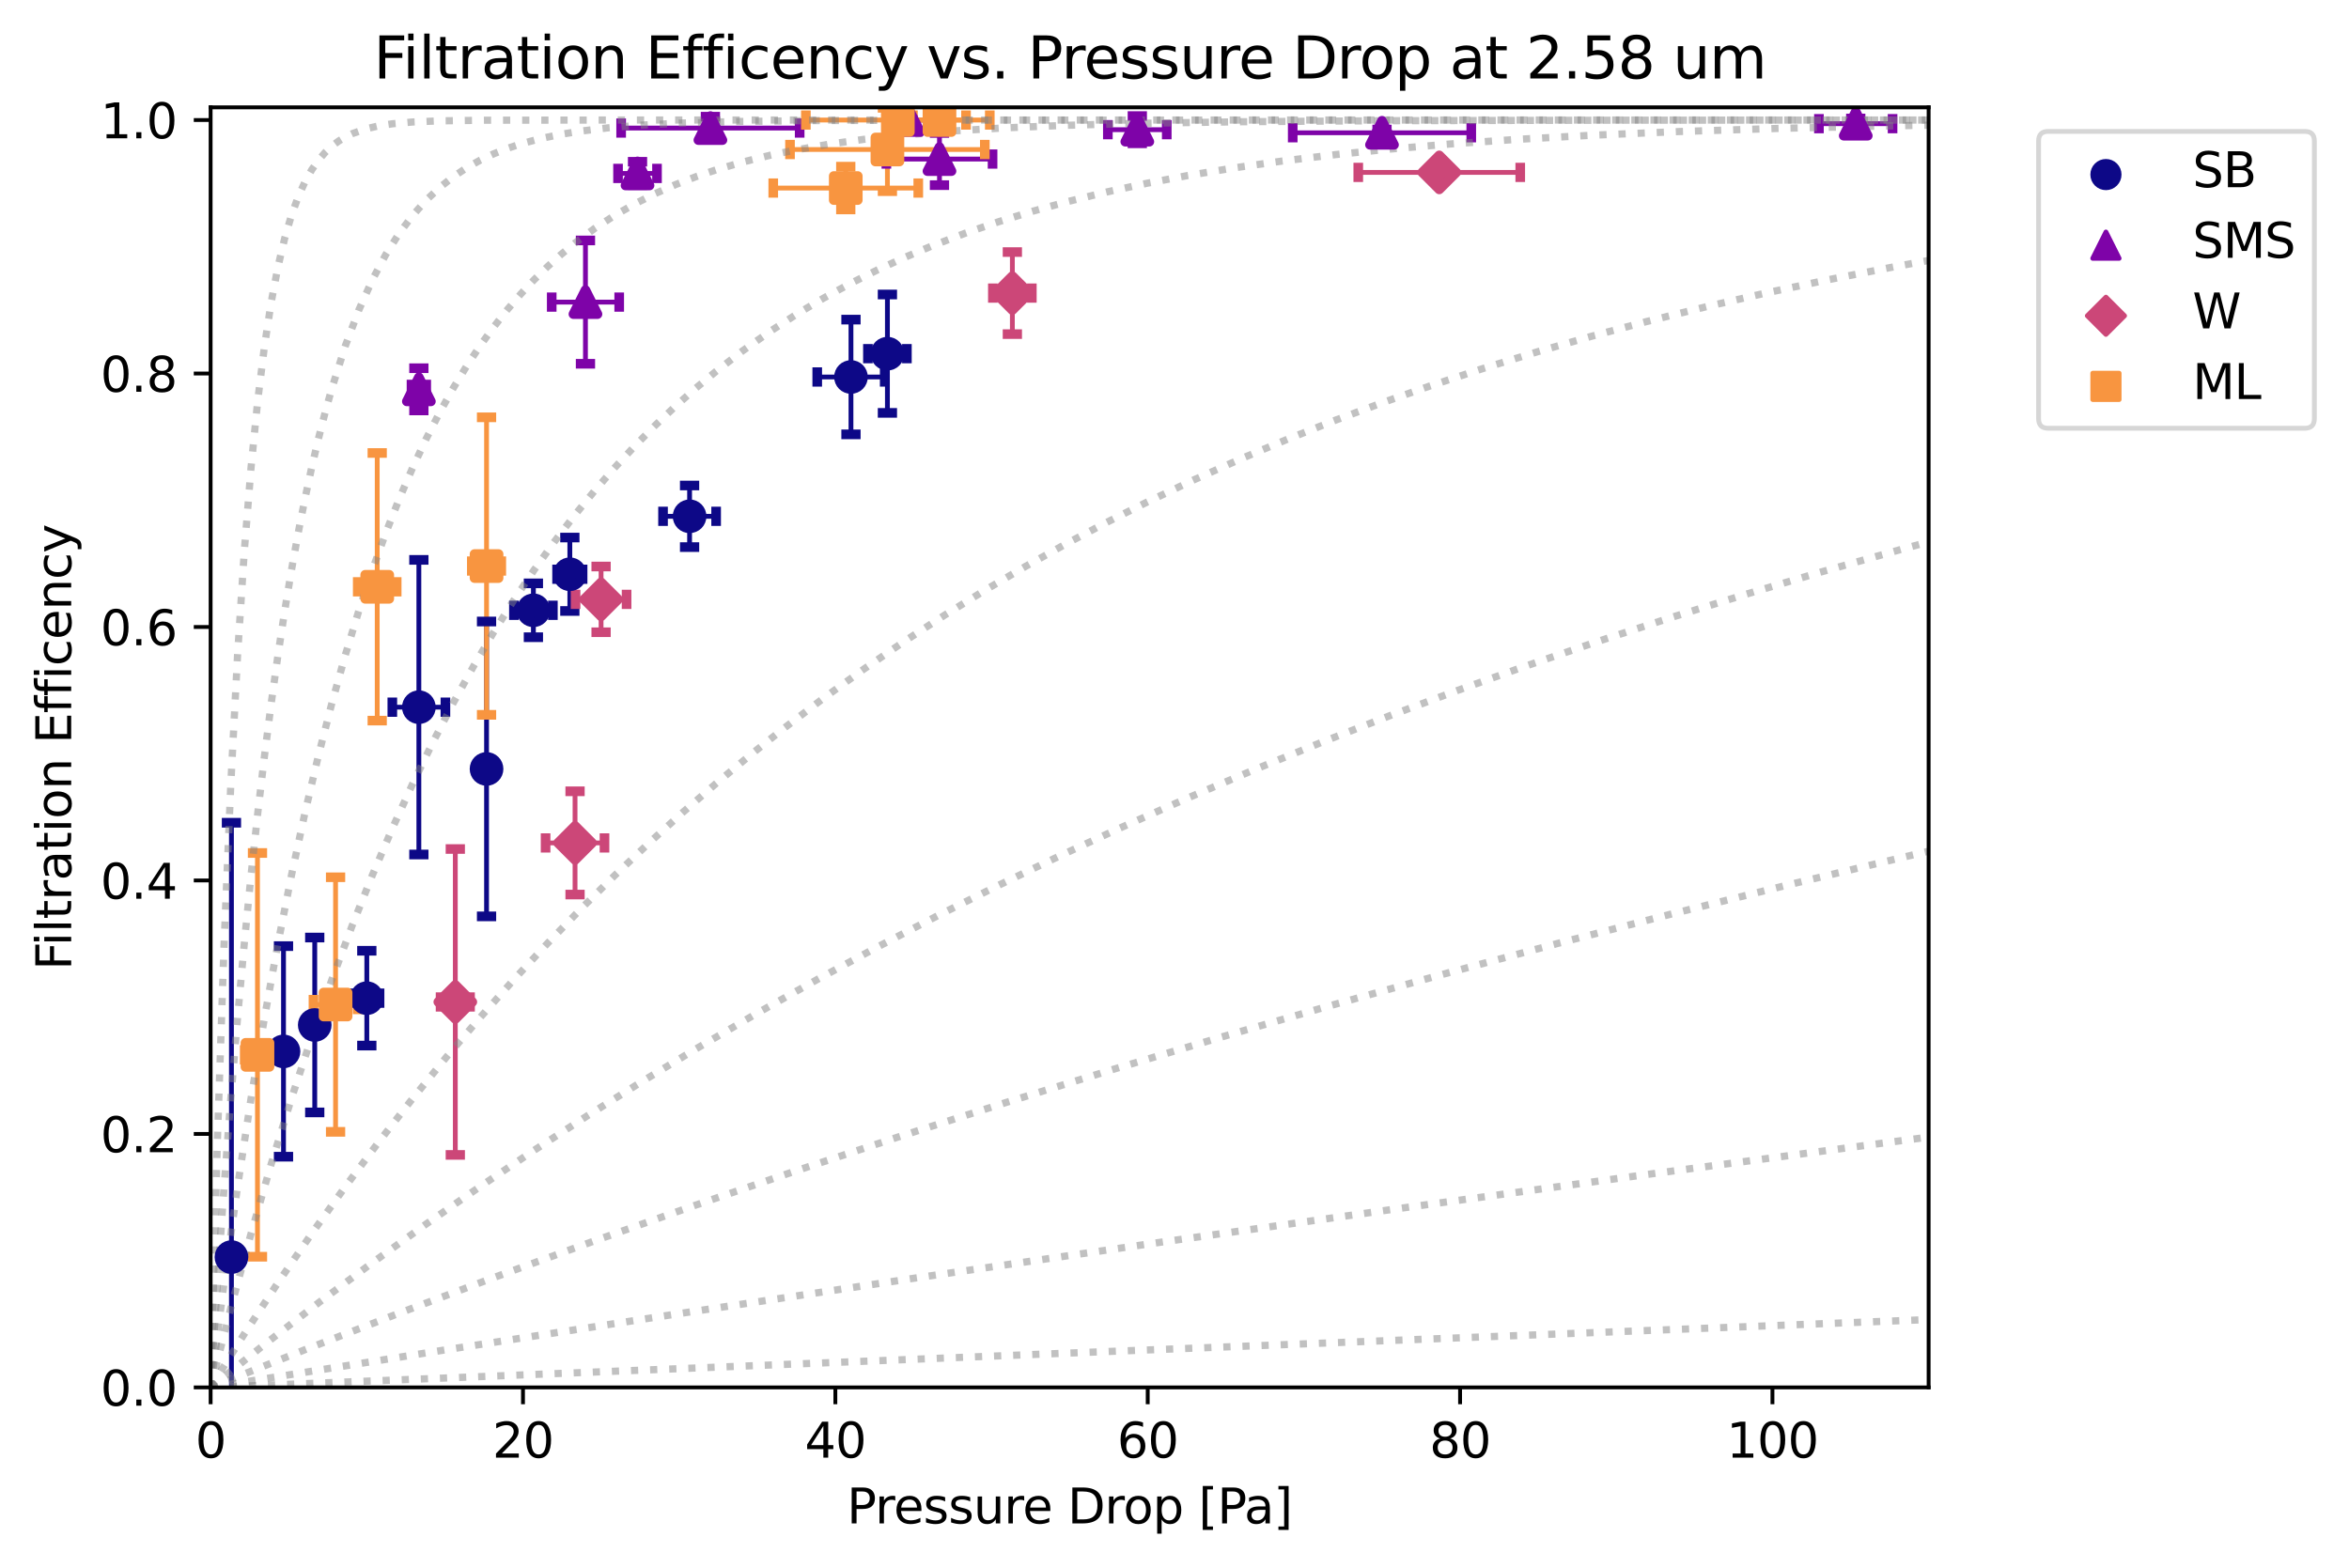 <?xml version="1.0" encoding="utf-8" standalone="no"?>
<!DOCTYPE svg PUBLIC "-//W3C//DTD SVG 1.1//EN"
  "http://www.w3.org/Graphics/SVG/1.1/DTD/svg11.dtd">
<svg height="325.986pt" version="1.1" viewBox="0 0 488.282 325.986" width="488.282pt" xmlns="http://www.w3.org/2000/svg" xmlns:xlink="http://www.w3.org/1999/xlink">
 <defs>
  <style type="text/css">*{stroke-linecap:butt;stroke-linejoin:round;}</style>
 </defs>
 <g id="figure_1">
  <g id="patch_1">
   <path d="M 0 325.986 
L 488.282 325.986 
L 488.282 0 
L 0 0 
z
" style="fill:#ffffff;"/>
  </g>
  <g id="axes_1">
   <g id="patch_2">
    <path d="M 43.781 288.43 
L 400.901 288.43 
L 400.901 22.318 
L 43.781 22.318 
z
" style="fill:#ffffff;"/>
   </g>
   <g id="PathCollection_1">
    <defs>
     <path d="M 0 2.739 
C 0.726 2.739 1.423 2.45 1.936 1.936 
C 2.45 1.423 2.739 0.726 2.739 0 
C 2.739 -0.726 2.45 -1.423 1.936 -1.936 
C 1.423 -2.45 0.726 -2.739 0 -2.739 
C -0.726 -2.739 -1.423 -2.45 -1.936 -1.936 
C -2.45 -1.423 -2.739 -0.726 -2.739 0 
C -2.739 0.726 -2.45 1.423 -1.936 1.936 
C -1.423 2.45 -0.726 2.739 0 2.739 
z
" id="mf9fe2cf5c7" style="stroke:#0d0887;"/>
    </defs>
    <g clip-path="url(#p33d188b7bb)"/>
   </g>
   <g id="PathCollection_2">
    <defs>
     <path d="M 0 -2.739 
L -2.739 2.739 
L 2.739 2.739 
z
" id="mfafe129c3c" style="stroke:#7e03a8;"/>
    </defs>
    <g clip-path="url(#p33d188b7bb)"/>
   </g>
   <g id="PathCollection_3">
    <defs>
     <path d="M 0 3.873 
L 3.873 0 
L 0 -3.873 
L -3.873 0 
z
" id="m8512e7b736" style="stroke:#cc4778;"/>
    </defs>
    <g clip-path="url(#p33d188b7bb)"/>
   </g>
   <g id="PathCollection_4">
    <defs>
     <path d="M -2.739 2.739 
L 2.739 2.739 
L 2.739 -2.739 
L -2.739 -2.739 
z
" id="m59074e1aea" style="stroke:#f89540;"/>
    </defs>
    <g clip-path="url(#p33d188b7bb)"/>
   </g>
   <g id="matplotlib.axis_1">
    <g id="xtick_1">
     <g id="line2d_1">
      <defs>
       <path d="M 0 0 
L 0 3.5 
" id="m4a27955256" style="stroke:#000000;stroke-width:0.8;"/>
      </defs>
      <g>
       <use style="stroke:#000000;stroke-width:0.8;" x="43.781" xlink:href="#m4a27955256" y="288.43"/>
      </g>
     </g>
     <g id="text_1">
      <!-- 0 -->
      <g transform="translate(40.6 303.029)scale(0.1 -0.1)">
       <defs>
        <path d="M 2034 4250 
Q 1547 4250 1301 3770 
Q 1056 3291 1056 2328 
Q 1056 1369 1301 889 
Q 1547 409 2034 409 
Q 2525 409 2770 889 
Q 3016 1369 3016 2328 
Q 3016 3291 2770 3770 
Q 2525 4250 2034 4250 
z
M 2034 4750 
Q 2819 4750 3233 4129 
Q 3647 3509 3647 2328 
Q 3647 1150 3233 529 
Q 2819 -91 2034 -91 
Q 1250 -91 836 529 
Q 422 1150 422 2328 
Q 422 3509 836 4129 
Q 1250 4750 2034 4750 
z
" id="DejaVuSans-30" transform="scale(0.016)"/>
       </defs>
       <use xlink:href="#DejaVuSans-30"/>
      </g>
     </g>
    </g>
    <g id="xtick_2">
     <g id="line2d_2">
      <g>
       <use style="stroke:#000000;stroke-width:0.8;" x="108.712" xlink:href="#m4a27955256" y="288.43"/>
      </g>
     </g>
     <g id="text_2">
      <!-- 20 -->
      <g transform="translate(102.35 303.029)scale(0.1 -0.1)">
       <defs>
        <path d="M 1228 531 
L 3431 531 
L 3431 0 
L 469 0 
L 469 531 
Q 828 903 1448 1529 
Q 2069 2156 2228 2338 
Q 2531 2678 2651 2914 
Q 2772 3150 2772 3378 
Q 2772 3750 2511 3984 
Q 2250 4219 1831 4219 
Q 1534 4219 1204 4116 
Q 875 4013 500 3803 
L 500 4441 
Q 881 4594 1212 4672 
Q 1544 4750 1819 4750 
Q 2544 4750 2975 4387 
Q 3406 4025 3406 3419 
Q 3406 3131 3298 2873 
Q 3191 2616 2906 2266 
Q 2828 2175 2409 1742 
Q 1991 1309 1228 531 
z
" id="DejaVuSans-32" transform="scale(0.016)"/>
       </defs>
       <use xlink:href="#DejaVuSans-32"/>
       <use x="63.623" xlink:href="#DejaVuSans-30"/>
      </g>
     </g>
    </g>
    <g id="xtick_3">
     <g id="line2d_3">
      <g>
       <use style="stroke:#000000;stroke-width:0.8;" x="173.643" xlink:href="#m4a27955256" y="288.43"/>
      </g>
     </g>
     <g id="text_3">
      <!-- 40 -->
      <g transform="translate(167.281 303.029)scale(0.1 -0.1)">
       <defs>
        <path d="M 2419 4116 
L 825 1625 
L 2419 1625 
L 2419 4116 
z
M 2253 4666 
L 3047 4666 
L 3047 1625 
L 3713 1625 
L 3713 1100 
L 3047 1100 
L 3047 0 
L 2419 0 
L 2419 1100 
L 313 1100 
L 313 1709 
L 2253 4666 
z
" id="DejaVuSans-34" transform="scale(0.016)"/>
       </defs>
       <use xlink:href="#DejaVuSans-34"/>
       <use x="63.623" xlink:href="#DejaVuSans-30"/>
      </g>
     </g>
    </g>
    <g id="xtick_4">
     <g id="line2d_4">
      <g>
       <use style="stroke:#000000;stroke-width:0.8;" x="238.574" xlink:href="#m4a27955256" y="288.43"/>
      </g>
     </g>
     <g id="text_4">
      <!-- 60 -->
      <g transform="translate(232.211 303.029)scale(0.1 -0.1)">
       <defs>
        <path d="M 2113 2584 
Q 1688 2584 1439 2293 
Q 1191 2003 1191 1497 
Q 1191 994 1439 701 
Q 1688 409 2113 409 
Q 2538 409 2786 701 
Q 3034 994 3034 1497 
Q 3034 2003 2786 2293 
Q 2538 2584 2113 2584 
z
M 3366 4563 
L 3366 3988 
Q 3128 4100 2886 4159 
Q 2644 4219 2406 4219 
Q 1781 4219 1451 3797 
Q 1122 3375 1075 2522 
Q 1259 2794 1537 2939 
Q 1816 3084 2150 3084 
Q 2853 3084 3261 2657 
Q 3669 2231 3669 1497 
Q 3669 778 3244 343 
Q 2819 -91 2113 -91 
Q 1303 -91 875 529 
Q 447 1150 447 2328 
Q 447 3434 972 4092 
Q 1497 4750 2381 4750 
Q 2619 4750 2861 4703 
Q 3103 4656 3366 4563 
z
" id="DejaVuSans-36" transform="scale(0.016)"/>
       </defs>
       <use xlink:href="#DejaVuSans-36"/>
       <use x="63.623" xlink:href="#DejaVuSans-30"/>
      </g>
     </g>
    </g>
    <g id="xtick_5">
     <g id="line2d_5">
      <g>
       <use style="stroke:#000000;stroke-width:0.8;" x="303.505" xlink:href="#m4a27955256" y="288.43"/>
      </g>
     </g>
     <g id="text_5">
      <!-- 80 -->
      <g transform="translate(297.142 303.029)scale(0.1 -0.1)">
       <defs>
        <path d="M 2034 2216 
Q 1584 2216 1326 1975 
Q 1069 1734 1069 1313 
Q 1069 891 1326 650 
Q 1584 409 2034 409 
Q 2484 409 2743 651 
Q 3003 894 3003 1313 
Q 3003 1734 2745 1975 
Q 2488 2216 2034 2216 
z
M 1403 2484 
Q 997 2584 770 2862 
Q 544 3141 544 3541 
Q 544 4100 942 4425 
Q 1341 4750 2034 4750 
Q 2731 4750 3128 4425 
Q 3525 4100 3525 3541 
Q 3525 3141 3298 2862 
Q 3072 2584 2669 2484 
Q 3125 2378 3379 2068 
Q 3634 1759 3634 1313 
Q 3634 634 3220 271 
Q 2806 -91 2034 -91 
Q 1263 -91 848 271 
Q 434 634 434 1313 
Q 434 1759 690 2068 
Q 947 2378 1403 2484 
z
M 1172 3481 
Q 1172 3119 1398 2916 
Q 1625 2713 2034 2713 
Q 2441 2713 2670 2916 
Q 2900 3119 2900 3481 
Q 2900 3844 2670 4047 
Q 2441 4250 2034 4250 
Q 1625 4250 1398 4047 
Q 1172 3844 1172 3481 
z
" id="DejaVuSans-38" transform="scale(0.016)"/>
       </defs>
       <use xlink:href="#DejaVuSans-38"/>
       <use x="63.623" xlink:href="#DejaVuSans-30"/>
      </g>
     </g>
    </g>
    <g id="xtick_6">
     <g id="line2d_6">
      <g>
       <use style="stroke:#000000;stroke-width:0.8;" x="368.436" xlink:href="#m4a27955256" y="288.43"/>
      </g>
     </g>
     <g id="text_6">
      <!-- 100 -->
      <g transform="translate(358.892 303.029)scale(0.1 -0.1)">
       <defs>
        <path d="M 794 531 
L 1825 531 
L 1825 4091 
L 703 3866 
L 703 4441 
L 1819 4666 
L 2450 4666 
L 2450 531 
L 3481 531 
L 3481 0 
L 794 0 
L 794 531 
z
" id="DejaVuSans-31" transform="scale(0.016)"/>
       </defs>
       <use xlink:href="#DejaVuSans-31"/>
       <use x="63.623" xlink:href="#DejaVuSans-30"/>
       <use x="127.246" xlink:href="#DejaVuSans-30"/>
      </g>
     </g>
    </g>
    <g id="text_7">
     <!-- Pressure Drop [Pa] -->
     <g transform="translate(176.037 316.707)scale(0.1 -0.1)">
      <defs>
       <path d="M 1259 4147 
L 1259 2394 
L 2053 2394 
Q 2494 2394 2734 2622 
Q 2975 2850 2975 3272 
Q 2975 3691 2734 3919 
Q 2494 4147 2053 4147 
L 1259 4147 
z
M 628 4666 
L 2053 4666 
Q 2838 4666 3239 4311 
Q 3641 3956 3641 3272 
Q 3641 2581 3239 2228 
Q 2838 1875 2053 1875 
L 1259 1875 
L 1259 0 
L 628 0 
L 628 4666 
z
" id="DejaVuSans-50" transform="scale(0.016)"/>
       <path d="M 2631 2963 
Q 2534 3019 2420 3045 
Q 2306 3072 2169 3072 
Q 1681 3072 1420 2755 
Q 1159 2438 1159 1844 
L 1159 0 
L 581 0 
L 581 3500 
L 1159 3500 
L 1159 2956 
Q 1341 3275 1631 3429 
Q 1922 3584 2338 3584 
Q 2397 3584 2469 3576 
Q 2541 3569 2628 3553 
L 2631 2963 
z
" id="DejaVuSans-72" transform="scale(0.016)"/>
       <path d="M 3597 1894 
L 3597 1613 
L 953 1613 
Q 991 1019 1311 708 
Q 1631 397 2203 397 
Q 2534 397 2845 478 
Q 3156 559 3463 722 
L 3463 178 
Q 3153 47 2828 -22 
Q 2503 -91 2169 -91 
Q 1331 -91 842 396 
Q 353 884 353 1716 
Q 353 2575 817 3079 
Q 1281 3584 2069 3584 
Q 2775 3584 3186 3129 
Q 3597 2675 3597 1894 
z
M 3022 2063 
Q 3016 2534 2758 2815 
Q 2500 3097 2075 3097 
Q 1594 3097 1305 2825 
Q 1016 2553 972 2059 
L 3022 2063 
z
" id="DejaVuSans-65" transform="scale(0.016)"/>
       <path d="M 2834 3397 
L 2834 2853 
Q 2591 2978 2328 3040 
Q 2066 3103 1784 3103 
Q 1356 3103 1142 2972 
Q 928 2841 928 2578 
Q 928 2378 1081 2264 
Q 1234 2150 1697 2047 
L 1894 2003 
Q 2506 1872 2764 1633 
Q 3022 1394 3022 966 
Q 3022 478 2636 193 
Q 2250 -91 1575 -91 
Q 1294 -91 989 -36 
Q 684 19 347 128 
L 347 722 
Q 666 556 975 473 
Q 1284 391 1588 391 
Q 1994 391 2212 530 
Q 2431 669 2431 922 
Q 2431 1156 2273 1281 
Q 2116 1406 1581 1522 
L 1381 1569 
Q 847 1681 609 1914 
Q 372 2147 372 2553 
Q 372 3047 722 3315 
Q 1072 3584 1716 3584 
Q 2034 3584 2315 3537 
Q 2597 3491 2834 3397 
z
" id="DejaVuSans-73" transform="scale(0.016)"/>
       <path d="M 544 1381 
L 544 3500 
L 1119 3500 
L 1119 1403 
Q 1119 906 1312 657 
Q 1506 409 1894 409 
Q 2359 409 2629 706 
Q 2900 1003 2900 1516 
L 2900 3500 
L 3475 3500 
L 3475 0 
L 2900 0 
L 2900 538 
Q 2691 219 2414 64 
Q 2138 -91 1772 -91 
Q 1169 -91 856 284 
Q 544 659 544 1381 
z
M 1991 3584 
L 1991 3584 
z
" id="DejaVuSans-75" transform="scale(0.016)"/>
       <path id="DejaVuSans-20" transform="scale(0.016)"/>
       <path d="M 1259 4147 
L 1259 519 
L 2022 519 
Q 2988 519 3436 956 
Q 3884 1394 3884 2338 
Q 3884 3275 3436 3711 
Q 2988 4147 2022 4147 
L 1259 4147 
z
M 628 4666 
L 1925 4666 
Q 3281 4666 3915 4102 
Q 4550 3538 4550 2338 
Q 4550 1131 3912 565 
Q 3275 0 1925 0 
L 628 0 
L 628 4666 
z
" id="DejaVuSans-44" transform="scale(0.016)"/>
       <path d="M 1959 3097 
Q 1497 3097 1228 2736 
Q 959 2375 959 1747 
Q 959 1119 1226 758 
Q 1494 397 1959 397 
Q 2419 397 2687 759 
Q 2956 1122 2956 1747 
Q 2956 2369 2687 2733 
Q 2419 3097 1959 3097 
z
M 1959 3584 
Q 2709 3584 3137 3096 
Q 3566 2609 3566 1747 
Q 3566 888 3137 398 
Q 2709 -91 1959 -91 
Q 1206 -91 779 398 
Q 353 888 353 1747 
Q 353 2609 779 3096 
Q 1206 3584 1959 3584 
z
" id="DejaVuSans-6f" transform="scale(0.016)"/>
       <path d="M 1159 525 
L 1159 -1331 
L 581 -1331 
L 581 3500 
L 1159 3500 
L 1159 2969 
Q 1341 3281 1617 3432 
Q 1894 3584 2278 3584 
Q 2916 3584 3314 3078 
Q 3713 2572 3713 1747 
Q 3713 922 3314 415 
Q 2916 -91 2278 -91 
Q 1894 -91 1617 61 
Q 1341 213 1159 525 
z
M 3116 1747 
Q 3116 2381 2855 2742 
Q 2594 3103 2138 3103 
Q 1681 3103 1420 2742 
Q 1159 2381 1159 1747 
Q 1159 1113 1420 752 
Q 1681 391 2138 391 
Q 2594 391 2855 752 
Q 3116 1113 3116 1747 
z
" id="DejaVuSans-70" transform="scale(0.016)"/>
       <path d="M 550 4863 
L 1875 4863 
L 1875 4416 
L 1125 4416 
L 1125 -397 
L 1875 -397 
L 1875 -844 
L 550 -844 
L 550 4863 
z
" id="DejaVuSans-5b" transform="scale(0.016)"/>
       <path d="M 2194 1759 
Q 1497 1759 1228 1600 
Q 959 1441 959 1056 
Q 959 750 1161 570 
Q 1363 391 1709 391 
Q 2188 391 2477 730 
Q 2766 1069 2766 1631 
L 2766 1759 
L 2194 1759 
z
M 3341 1997 
L 3341 0 
L 2766 0 
L 2766 531 
Q 2569 213 2275 61 
Q 1981 -91 1556 -91 
Q 1019 -91 701 211 
Q 384 513 384 1019 
Q 384 1609 779 1909 
Q 1175 2209 1959 2209 
L 2766 2209 
L 2766 2266 
Q 2766 2663 2505 2880 
Q 2244 3097 1772 3097 
Q 1472 3097 1187 3025 
Q 903 2953 641 2809 
L 641 3341 
Q 956 3463 1253 3523 
Q 1550 3584 1831 3584 
Q 2591 3584 2966 3190 
Q 3341 2797 3341 1997 
z
" id="DejaVuSans-61" transform="scale(0.016)"/>
       <path d="M 1947 4863 
L 1947 -844 
L 622 -844 
L 622 -397 
L 1369 -397 
L 1369 4416 
L 622 4416 
L 622 4863 
L 1947 4863 
z
" id="DejaVuSans-5d" transform="scale(0.016)"/>
      </defs>
      <use xlink:href="#DejaVuSans-50"/>
      <use x="58.553" xlink:href="#DejaVuSans-72"/>
      <use x="97.416" xlink:href="#DejaVuSans-65"/>
      <use x="158.939" xlink:href="#DejaVuSans-73"/>
      <use x="211.039" xlink:href="#DejaVuSans-73"/>
      <use x="263.139" xlink:href="#DejaVuSans-75"/>
      <use x="326.518" xlink:href="#DejaVuSans-72"/>
      <use x="365.381" xlink:href="#DejaVuSans-65"/>
      <use x="426.904" xlink:href="#DejaVuSans-20"/>
      <use x="458.691" xlink:href="#DejaVuSans-44"/>
      <use x="535.693" xlink:href="#DejaVuSans-72"/>
      <use x="574.557" xlink:href="#DejaVuSans-6f"/>
      <use x="635.738" xlink:href="#DejaVuSans-70"/>
      <use x="699.215" xlink:href="#DejaVuSans-20"/>
      <use x="731.002" xlink:href="#DejaVuSans-5b"/>
      <use x="770.016" xlink:href="#DejaVuSans-50"/>
      <use x="825.818" xlink:href="#DejaVuSans-61"/>
      <use x="887.098" xlink:href="#DejaVuSans-5d"/>
     </g>
    </g>
   </g>
   <g id="matplotlib.axis_2">
    <g id="ytick_1">
     <g id="line2d_7">
      <defs>
       <path d="M 0 0 
L -3.5 0 
" id="m49aabccc63" style="stroke:#000000;stroke-width:0.8;"/>
      </defs>
      <g>
       <use style="stroke:#000000;stroke-width:0.8;" x="43.781" xlink:href="#m49aabccc63" y="288.43"/>
      </g>
     </g>
     <g id="text_8">
      <!-- 0.0 -->
      <g transform="translate(20.878 292.229)scale(0.1 -0.1)">
       <defs>
        <path d="M 684 794 
L 1344 794 
L 1344 0 
L 684 0 
L 684 794 
z
" id="DejaVuSans-2e" transform="scale(0.016)"/>
       </defs>
       <use xlink:href="#DejaVuSans-30"/>
       <use x="63.623" xlink:href="#DejaVuSans-2e"/>
       <use x="95.41" xlink:href="#DejaVuSans-30"/>
      </g>
     </g>
    </g>
    <g id="ytick_2">
     <g id="line2d_8">
      <g>
       <use style="stroke:#000000;stroke-width:0.8;" x="43.781" xlink:href="#m49aabccc63" y="235.735"/>
      </g>
     </g>
     <g id="text_9">
      <!-- 0.2 -->
      <g transform="translate(20.878 239.534)scale(0.1 -0.1)">
       <use xlink:href="#DejaVuSans-30"/>
       <use x="63.623" xlink:href="#DejaVuSans-2e"/>
       <use x="95.41" xlink:href="#DejaVuSans-32"/>
      </g>
     </g>
    </g>
    <g id="ytick_3">
     <g id="line2d_9">
      <g>
       <use style="stroke:#000000;stroke-width:0.8;" x="43.781" xlink:href="#m49aabccc63" y="183.039"/>
      </g>
     </g>
     <g id="text_10">
      <!-- 0.4 -->
      <g transform="translate(20.878 186.838)scale(0.1 -0.1)">
       <use xlink:href="#DejaVuSans-30"/>
       <use x="63.623" xlink:href="#DejaVuSans-2e"/>
       <use x="95.41" xlink:href="#DejaVuSans-34"/>
      </g>
     </g>
    </g>
    <g id="ytick_4">
     <g id="line2d_10">
      <g>
       <use style="stroke:#000000;stroke-width:0.8;" x="43.781" xlink:href="#m49aabccc63" y="130.344"/>
      </g>
     </g>
     <g id="text_11">
      <!-- 0.6 -->
      <g transform="translate(20.878 134.143)scale(0.1 -0.1)">
       <use xlink:href="#DejaVuSans-30"/>
       <use x="63.623" xlink:href="#DejaVuSans-2e"/>
       <use x="95.41" xlink:href="#DejaVuSans-36"/>
      </g>
     </g>
    </g>
    <g id="ytick_5">
     <g id="line2d_11">
      <g>
       <use style="stroke:#000000;stroke-width:0.8;" x="43.781" xlink:href="#m49aabccc63" y="77.648"/>
      </g>
     </g>
     <g id="text_12">
      <!-- 0.8 -->
      <g transform="translate(20.878 81.448)scale(0.1 -0.1)">
       <use xlink:href="#DejaVuSans-30"/>
       <use x="63.623" xlink:href="#DejaVuSans-2e"/>
       <use x="95.41" xlink:href="#DejaVuSans-38"/>
      </g>
     </g>
    </g>
    <g id="ytick_6">
     <g id="line2d_12">
      <g>
       <use style="stroke:#000000;stroke-width:0.8;" x="43.781" xlink:href="#m49aabccc63" y="24.953"/>
      </g>
     </g>
     <g id="text_13">
      <!-- 1.0 -->
      <g transform="translate(20.878 28.752)scale(0.1 -0.1)">
       <use xlink:href="#DejaVuSans-31"/>
       <use x="63.623" xlink:href="#DejaVuSans-2e"/>
       <use x="95.41" xlink:href="#DejaVuSans-30"/>
      </g>
     </g>
    </g>
    <g id="text_14">
     <!-- Filtration Efficency -->
     <g transform="translate(14.798 201.684)rotate(-90)scale(0.1 -0.1)">
      <defs>
       <path d="M 628 4666 
L 3309 4666 
L 3309 4134 
L 1259 4134 
L 1259 2759 
L 3109 2759 
L 3109 2228 
L 1259 2228 
L 1259 0 
L 628 0 
L 628 4666 
z
" id="DejaVuSans-46" transform="scale(0.016)"/>
       <path d="M 603 3500 
L 1178 3500 
L 1178 0 
L 603 0 
L 603 3500 
z
M 603 4863 
L 1178 4863 
L 1178 4134 
L 603 4134 
L 603 4863 
z
" id="DejaVuSans-69" transform="scale(0.016)"/>
       <path d="M 603 4863 
L 1178 4863 
L 1178 0 
L 603 0 
L 603 4863 
z
" id="DejaVuSans-6c" transform="scale(0.016)"/>
       <path d="M 1172 4494 
L 1172 3500 
L 2356 3500 
L 2356 3053 
L 1172 3053 
L 1172 1153 
Q 1172 725 1289 603 
Q 1406 481 1766 481 
L 2356 481 
L 2356 0 
L 1766 0 
Q 1100 0 847 248 
Q 594 497 594 1153 
L 594 3053 
L 172 3053 
L 172 3500 
L 594 3500 
L 594 4494 
L 1172 4494 
z
" id="DejaVuSans-74" transform="scale(0.016)"/>
       <path d="M 3513 2113 
L 3513 0 
L 2938 0 
L 2938 2094 
Q 2938 2591 2744 2837 
Q 2550 3084 2163 3084 
Q 1697 3084 1428 2787 
Q 1159 2491 1159 1978 
L 1159 0 
L 581 0 
L 581 3500 
L 1159 3500 
L 1159 2956 
Q 1366 3272 1645 3428 
Q 1925 3584 2291 3584 
Q 2894 3584 3203 3211 
Q 3513 2838 3513 2113 
z
" id="DejaVuSans-6e" transform="scale(0.016)"/>
       <path d="M 628 4666 
L 3578 4666 
L 3578 4134 
L 1259 4134 
L 1259 2753 
L 3481 2753 
L 3481 2222 
L 1259 2222 
L 1259 531 
L 3634 531 
L 3634 0 
L 628 0 
L 628 4666 
z
" id="DejaVuSans-45" transform="scale(0.016)"/>
       <path d="M 2375 4863 
L 2375 4384 
L 1825 4384 
Q 1516 4384 1395 4259 
Q 1275 4134 1275 3809 
L 1275 3500 
L 2222 3500 
L 2222 3053 
L 1275 3053 
L 1275 0 
L 697 0 
L 697 3053 
L 147 3053 
L 147 3500 
L 697 3500 
L 697 3744 
Q 697 4328 969 4595 
Q 1241 4863 1831 4863 
L 2375 4863 
z
" id="DejaVuSans-66" transform="scale(0.016)"/>
       <path d="M 3122 3366 
L 3122 2828 
Q 2878 2963 2633 3030 
Q 2388 3097 2138 3097 
Q 1578 3097 1268 2742 
Q 959 2388 959 1747 
Q 959 1106 1268 751 
Q 1578 397 2138 397 
Q 2388 397 2633 464 
Q 2878 531 3122 666 
L 3122 134 
Q 2881 22 2623 -34 
Q 2366 -91 2075 -91 
Q 1284 -91 818 406 
Q 353 903 353 1747 
Q 353 2603 823 3093 
Q 1294 3584 2113 3584 
Q 2378 3584 2631 3529 
Q 2884 3475 3122 3366 
z
" id="DejaVuSans-63" transform="scale(0.016)"/>
       <path d="M 2059 -325 
Q 1816 -950 1584 -1140 
Q 1353 -1331 966 -1331 
L 506 -1331 
L 506 -850 
L 844 -850 
Q 1081 -850 1212 -737 
Q 1344 -625 1503 -206 
L 1606 56 
L 191 3500 
L 800 3500 
L 1894 763 
L 2988 3500 
L 3597 3500 
L 2059 -325 
z
" id="DejaVuSans-79" transform="scale(0.016)"/>
      </defs>
      <use xlink:href="#DejaVuSans-46"/>
      <use x="50.27" xlink:href="#DejaVuSans-69"/>
      <use x="78.053" xlink:href="#DejaVuSans-6c"/>
      <use x="105.836" xlink:href="#DejaVuSans-74"/>
      <use x="145.045" xlink:href="#DejaVuSans-72"/>
      <use x="186.158" xlink:href="#DejaVuSans-61"/>
      <use x="247.438" xlink:href="#DejaVuSans-74"/>
      <use x="286.646" xlink:href="#DejaVuSans-69"/>
      <use x="314.43" xlink:href="#DejaVuSans-6f"/>
      <use x="375.611" xlink:href="#DejaVuSans-6e"/>
      <use x="438.99" xlink:href="#DejaVuSans-20"/>
      <use x="470.777" xlink:href="#DejaVuSans-45"/>
      <use x="533.961" xlink:href="#DejaVuSans-66"/>
      <use x="569.166" xlink:href="#DejaVuSans-66"/>
      <use x="604.371" xlink:href="#DejaVuSans-69"/>
      <use x="632.154" xlink:href="#DejaVuSans-63"/>
      <use x="687.135" xlink:href="#DejaVuSans-65"/>
      <use x="748.658" xlink:href="#DejaVuSans-6e"/>
      <use x="812.037" xlink:href="#DejaVuSans-63"/>
      <use x="867.018" xlink:href="#DejaVuSans-79"/>
     </g>
    </g>
   </g>
   <g id="LineCollection_1">
    <path clip-path="url(#p33d188b7bb)" d="M 57.401 218.579 
L 60.462 218.579 
" style="fill:none;stroke:#0d0887;"/>
   </g>
   <g id="LineCollection_2">
    <path clip-path="url(#p33d188b7bb)" d="M 58.932 240.465 
L 58.932 196.692 
" style="fill:none;stroke:#0d0887;"/>
   </g>
   <g id="LineCollection_3">
    <path clip-path="url(#p33d188b7bb)" d="M 99.606 159.855 
L 102.667 159.855 
" style="fill:none;stroke:#0d0887;"/>
   </g>
   <g id="LineCollection_4">
    <path clip-path="url(#p33d188b7bb)" d="M 101.137 190.505 
L 101.137 129.206 
" style="fill:none;stroke:#0d0887;"/>
   </g>
   <g id="LineCollection_5">
    <path clip-path="url(#p33d188b7bb)" d="M 137.824 107.333 
L 148.86 107.333 
" style="fill:none;stroke:#0d0887;"/>
   </g>
   <g id="LineCollection_6">
    <path clip-path="url(#p33d188b7bb)" d="M 143.342 113.735 
L 143.342 100.93 
" style="fill:none;stroke:#0d0887;"/>
   </g>
   <g id="LineCollection_7">
    <path clip-path="url(#p33d188b7bb)" d="M 180.416 73.527 
L 188.514 73.527 
" style="fill:none;stroke:#0d0887;"/>
   </g>
   <g id="LineCollection_8">
    <path clip-path="url(#p33d188b7bb)" d="M 184.465 85.831 
L 184.465 61.223 
" style="fill:none;stroke:#0d0887;"/>
   </g>
   <g id="LineCollection_9">
    <path clip-path="url(#p33d188b7bb)" d="M 63.894 213.085 
L 66.955 213.085 
" style="fill:none;stroke:#0d0887;"/>
   </g>
   <g id="LineCollection_10">
    <path clip-path="url(#p33d188b7bb)" d="M 65.425 231.264 
L 65.425 194.906 
" style="fill:none;stroke:#0d0887;"/>
   </g>
   <g id="LineCollection_11">
    <path clip-path="url(#p33d188b7bb)" d="M 81.55 147.018 
L 92.587 147.018 
" style="fill:none;stroke:#0d0887;"/>
   </g>
   <g id="LineCollection_12">
    <path clip-path="url(#p33d188b7bb)" d="M 87.069 177.643 
L 87.069 116.394 
" style="fill:none;stroke:#0d0887;"/>
   </g>
   <g id="LineCollection_13">
    <path clip-path="url(#p33d188b7bb)" d="M 106.827 126.875 
L 114.926 126.875 
" style="fill:none;stroke:#0d0887;"/>
   </g>
   <g id="LineCollection_14">
    <path clip-path="url(#p33d188b7bb)" d="M 110.877 132.473 
L 110.877 121.278 
" style="fill:none;stroke:#0d0887;"/>
   </g>
   <g id="LineCollection_15">
    <path clip-path="url(#p33d188b7bb)" d="M 114.685 62.805 
L 128.712 62.805 
" style="fill:none;stroke:#7e03a8;"/>
   </g>
   <g id="LineCollection_16">
    <path clip-path="url(#p33d188b7bb)" d="M 121.698 75.627 
L 121.698 49.983 
" style="fill:none;stroke:#7e03a8;"/>
   </g>
   <g id="LineCollection_17">
    <path clip-path="url(#p33d188b7bb)" d="M 184.251 33.071 
L 206.323 33.071 
" style="fill:none;stroke:#7e03a8;"/>
   </g>
   <g id="LineCollection_18">
    <path clip-path="url(#p33d188b7bb)" d="M 195.287 38.493 
L 195.287 27.65 
" style="fill:none;stroke:#7e03a8;"/>
   </g>
   <g id="LineCollection_19">
    <path clip-path="url(#p33d188b7bb)" d="M 268.717 27.603 
L 305.828 27.603 
" style="fill:none;stroke:#7e03a8;"/>
   </g>
   <g id="LineCollection_20">
    <path clip-path="url(#p33d188b7bb)" d="M 287.272 28.279 
L 287.272 26.926 
" style="fill:none;stroke:#7e03a8;"/>
   </g>
   <g id="LineCollection_21">
    <path clip-path="url(#p33d188b7bb)" d="M 129.115 26.626 
L 166.226 26.626 
" style="fill:none;stroke:#7e03a8;"/>
   </g>
   <g id="LineCollection_22">
    <path clip-path="url(#p33d188b7bb)" d="M 147.671 28.992 
L 147.671 24.26 
" style="fill:none;stroke:#7e03a8;"/>
   </g>
   <g id="LineCollection_23">
    <path clip-path="url(#p33d188b7bb)" d="M 230.288 26.957 
L 242.531 26.957 
" style="fill:none;stroke:#7e03a8;"/>
   </g>
   <g id="LineCollection_24">
    <path clip-path="url(#p33d188b7bb)" d="M 236.41 29.79 
L 236.41 24.123 
" style="fill:none;stroke:#7e03a8;"/>
   </g>
   <g id="LineCollection_25">
    <path clip-path="url(#p33d188b7bb)" d="M 378.099 25.713 
L 393.403 25.713 
" style="fill:none;stroke:#7e03a8;"/>
   </g>
   <g id="LineCollection_26">
    <path clip-path="url(#p33d188b7bb)" d="M 385.751 26.789 
L 385.751 24.638 
" style="fill:none;stroke:#7e03a8;"/>
   </g>
   <g id="LineCollection_27">
    <path clip-path="url(#p33d188b7bb)" d="M 85.538 80.944 
L 88.599 80.944 
" style="fill:none;stroke:#7e03a8;"/>
   </g>
   <g id="LineCollection_28">
    <path clip-path="url(#p33d188b7bb)" d="M 87.069 85.334 
L 87.069 76.553 
" style="fill:none;stroke:#7e03a8;"/>
   </g>
   <g id="LineCollection_29">
    <path clip-path="url(#p33d188b7bb)" d="M 128.471 36.054 
L 136.569 36.054 
" style="fill:none;stroke:#7e03a8;"/>
   </g>
   <g id="LineCollection_30">
    <path clip-path="url(#p33d188b7bb)" d="M 132.52 38.483 
L 132.52 33.625 
" style="fill:none;stroke:#7e03a8;"/>
   </g>
   <g id="LineCollection_31">
    <path clip-path="url(#p33d188b7bb)" d="M 184.744 24.953 
L 192.843 24.953 
" style="fill:none;stroke:#7e03a8;"/>
   </g>
   <g id="LineCollection_32">
    <path clip-path="url(#p33d188b7bb)" d="M 188.794 24.953 
L 188.794 24.953 
" style="fill:none;stroke:#7e03a8;"/>
   </g>
   <g id="LineCollection_33">
    <path clip-path="url(#p33d188b7bb)" d="M 46.58 261.341 
L 49.64 261.341 
" style="fill:none;stroke:#0d0887;"/>
   </g>
   <g id="LineCollection_34">
    <path clip-path="url(#p33d188b7bb)" d="M 48.11 326.986 
L 48.11 171.04 
" style="fill:none;stroke:#0d0887;"/>
   </g>
   <g id="LineCollection_35">
    <path clip-path="url(#p33d188b7bb)" d="M 73.596 207.513 
L 78.897 207.513 
" style="fill:none;stroke:#0d0887;"/>
   </g>
   <g id="LineCollection_36">
    <path clip-path="url(#p33d188b7bb)" d="M 76.247 217.367 
L 76.247 197.66 
" style="fill:none;stroke:#0d0887;"/>
   </g>
   <g id="LineCollection_37">
    <path clip-path="url(#p33d188b7bb)" d="M 115.801 119.383 
L 121.103 119.383 
" style="fill:none;stroke:#0d0887;"/>
   </g>
   <g id="LineCollection_38">
    <path clip-path="url(#p33d188b7bb)" d="M 118.452 127.016 
L 118.452 111.75 
" style="fill:none;stroke:#0d0887;"/>
   </g>
   <g id="LineCollection_39">
    <path clip-path="url(#p33d188b7bb)" d="M 169.876 78.372 
L 183.903 78.372 
" style="fill:none;stroke:#0d0887;"/>
   </g>
   <g id="LineCollection_40">
    <path clip-path="url(#p33d188b7bb)" d="M 176.89 90.296 
L 176.89 66.448 
" style="fill:none;stroke:#0d0887;"/>
   </g>
   <g id="LineCollection_41">
    <path clip-path="url(#p33d188b7bb)" d="M 91.583 208.299 
L 97.705 208.299 
" style="fill:none;stroke:#cc4778;"/>
   </g>
   <g id="LineCollection_42">
    <path clip-path="url(#p33d188b7bb)" d="M 94.644 240.096 
L 94.644 176.503 
" style="fill:none;stroke:#cc4778;"/>
   </g>
   <g id="LineCollection_43">
    <path clip-path="url(#p33d188b7bb)" d="M 113.412 175.236 
L 125.656 175.236 
" style="fill:none;stroke:#cc4778;"/>
   </g>
   <g id="LineCollection_44">
    <path clip-path="url(#p33d188b7bb)" d="M 119.534 185.969 
L 119.534 164.502 
" style="fill:none;stroke:#cc4778;"/>
   </g>
   <g id="LineCollection_45">
    <path clip-path="url(#p33d188b7bb)" d="M 119.643 124.603 
L 130.246 124.603 
" style="fill:none;stroke:#cc4778;"/>
   </g>
   <g id="LineCollection_46">
    <path clip-path="url(#p33d188b7bb)" d="M 124.945 131.437 
L 124.945 117.77 
" style="fill:none;stroke:#cc4778;"/>
   </g>
   <g id="LineCollection_47">
    <path clip-path="url(#p33d188b7bb)" d="M 206.388 60.932 
L 214.486 60.932 
" style="fill:none;stroke:#cc4778;"/>
   </g>
   <g id="LineCollection_48">
    <path clip-path="url(#p33d188b7bb)" d="M 210.437 69.461 
L 210.437 52.404 
" style="fill:none;stroke:#cc4778;"/>
   </g>
   <g id="LineCollection_49">
    <path clip-path="url(#p33d188b7bb)" d="M 282.341 35.839 
L 316.011 35.839 
" style="fill:none;stroke:#cc4778;"/>
   </g>
   <g id="LineCollection_50">
    <path clip-path="url(#p33d188b7bb)" d="M 299.176 37.019 
L 299.176 34.658 
" style="fill:none;stroke:#cc4778;"/>
   </g>
   <g id="LineCollection_51">
    <path clip-path="url(#p33d188b7bb)" d="M 164.219 31.08 
L 204.711 31.08 
" style="fill:none;stroke:#f89540;"/>
   </g>
   <g id="LineCollection_52">
    <path clip-path="url(#p33d188b7bb)" d="M 184.465 39.746 
L 184.465 22.415 
" style="fill:none;stroke:#f89540;"/>
   </g>
   <g id="LineCollection_53">
    <path clip-path="url(#p33d188b7bb)" d="M 189.769 24.953 
L 200.805 24.953 
" style="fill:none;stroke:#f89540;"/>
   </g>
   <g id="LineCollection_54">
    <path clip-path="url(#p33d188b7bb)" d="M 195.287 24.953 
L 195.287 24.953 
" style="fill:none;stroke:#f89540;"/>
   </g>
   <g id="LineCollection_55">
    <path clip-path="url(#p33d188b7bb)" d="M 160.734 39.096 
L 190.88 39.096 
" style="fill:none;stroke:#f89540;"/>
   </g>
   <g id="LineCollection_56">
    <path clip-path="url(#p33d188b7bb)" d="M 175.807 43.541 
L 175.807 34.651 
" style="fill:none;stroke:#f89540;"/>
   </g>
   <g id="LineCollection_57">
    <path clip-path="url(#p33d188b7bb)" d="M 74.362 121.992 
L 82.46 121.992 
" style="fill:none;stroke:#f89540;"/>
   </g>
   <g id="LineCollection_58">
    <path clip-path="url(#p33d188b7bb)" d="M 78.411 149.811 
L 78.411 94.174 
" style="fill:none;stroke:#f89540;"/>
   </g>
   <g id="LineCollection_59">
    <path clip-path="url(#p33d188b7bb)" d="M 98.076 117.681 
L 104.198 117.681 
" style="fill:none;stroke:#f89540;"/>
   </g>
   <g id="LineCollection_60">
    <path clip-path="url(#p33d188b7bb)" d="M 101.137 148.608 
L 101.137 86.755 
" style="fill:none;stroke:#f89540;"/>
   </g>
   <g id="LineCollection_61">
    <path clip-path="url(#p33d188b7bb)" d="M 167.514 24.953 
L 205.744 24.953 
" style="fill:none;stroke:#f89540;"/>
   </g>
   <g id="LineCollection_62">
    <path clip-path="url(#p33d188b7bb)" d="M 186.629 24.953 
L 186.629 24.953 
" style="fill:none;stroke:#f89540;"/>
   </g>
   <g id="LineCollection_63">
    <path clip-path="url(#p33d188b7bb)" d="M 65.162 208.837 
L 74.345 208.837 
" style="fill:none;stroke:#f89540;"/>
   </g>
   <g id="LineCollection_64">
    <path clip-path="url(#p33d188b7bb)" d="M 69.754 235.297 
L 69.754 182.376 
" style="fill:none;stroke:#f89540;"/>
   </g>
   <g id="LineCollection_65">
    <path clip-path="url(#p33d188b7bb)" d="M 50.87 219.298 
L 56.172 219.298 
" style="fill:none;stroke:#f89540;"/>
   </g>
   <g id="LineCollection_66">
    <path clip-path="url(#p33d188b7bb)" d="M 53.521 261.266 
L 53.521 177.33 
" style="fill:none;stroke:#f89540;"/>
   </g>
   <g id="line2d_13">
    <defs>
     <path d="M 0 2 
L 0 -2 
" id="m58f855da07" style="stroke:#0d0887;stroke-width:2;"/>
    </defs>
    <g clip-path="url(#p33d188b7bb)">
     <use style="fill:#0d0887;stroke:#0d0887;stroke-width:2;" x="57.401" xlink:href="#m58f855da07" y="218.579"/>
    </g>
   </g>
   <g id="line2d_14">
    <g clip-path="url(#p33d188b7bb)">
     <use style="fill:#0d0887;stroke:#0d0887;stroke-width:2;" x="60.462" xlink:href="#m58f855da07" y="218.579"/>
    </g>
   </g>
   <g id="line2d_15">
    <defs>
     <path d="M 2 0 
L -2 -0 
" id="m247a717e53" style="stroke:#0d0887;stroke-width:2;"/>
    </defs>
    <g clip-path="url(#p33d188b7bb)">
     <use style="fill:#0d0887;stroke:#0d0887;stroke-width:2;" x="58.932" xlink:href="#m247a717e53" y="240.465"/>
    </g>
   </g>
   <g id="line2d_16">
    <g clip-path="url(#p33d188b7bb)">
     <use style="fill:#0d0887;stroke:#0d0887;stroke-width:2;" x="58.932" xlink:href="#m247a717e53" y="196.692"/>
    </g>
   </g>
   <g id="line2d_17">
    <g clip-path="url(#p33d188b7bb)">
     <use style="fill:#0d0887;stroke:#0d0887;stroke-width:2;" x="99.606" xlink:href="#m58f855da07" y="159.855"/>
    </g>
   </g>
   <g id="line2d_18">
    <g clip-path="url(#p33d188b7bb)">
     <use style="fill:#0d0887;stroke:#0d0887;stroke-width:2;" x="102.667" xlink:href="#m58f855da07" y="159.855"/>
    </g>
   </g>
   <g id="line2d_19">
    <g clip-path="url(#p33d188b7bb)">
     <use style="fill:#0d0887;stroke:#0d0887;stroke-width:2;" x="101.137" xlink:href="#m247a717e53" y="190.505"/>
    </g>
   </g>
   <g id="line2d_20">
    <g clip-path="url(#p33d188b7bb)">
     <use style="fill:#0d0887;stroke:#0d0887;stroke-width:2;" x="101.137" xlink:href="#m247a717e53" y="129.206"/>
    </g>
   </g>
   <g id="line2d_21">
    <g clip-path="url(#p33d188b7bb)">
     <use style="fill:#0d0887;stroke:#0d0887;stroke-width:2;" x="137.824" xlink:href="#m58f855da07" y="107.333"/>
    </g>
   </g>
   <g id="line2d_22">
    <g clip-path="url(#p33d188b7bb)">
     <use style="fill:#0d0887;stroke:#0d0887;stroke-width:2;" x="148.86" xlink:href="#m58f855da07" y="107.333"/>
    </g>
   </g>
   <g id="line2d_23">
    <g clip-path="url(#p33d188b7bb)">
     <use style="fill:#0d0887;stroke:#0d0887;stroke-width:2;" x="143.342" xlink:href="#m247a717e53" y="113.735"/>
    </g>
   </g>
   <g id="line2d_24">
    <g clip-path="url(#p33d188b7bb)">
     <use style="fill:#0d0887;stroke:#0d0887;stroke-width:2;" x="143.342" xlink:href="#m247a717e53" y="100.93"/>
    </g>
   </g>
   <g id="line2d_25">
    <g clip-path="url(#p33d188b7bb)">
     <use style="fill:#0d0887;stroke:#0d0887;stroke-width:2;" x="180.416" xlink:href="#m58f855da07" y="73.527"/>
    </g>
   </g>
   <g id="line2d_26">
    <g clip-path="url(#p33d188b7bb)">
     <use style="fill:#0d0887;stroke:#0d0887;stroke-width:2;" x="188.514" xlink:href="#m58f855da07" y="73.527"/>
    </g>
   </g>
   <g id="line2d_27">
    <g clip-path="url(#p33d188b7bb)">
     <use style="fill:#0d0887;stroke:#0d0887;stroke-width:2;" x="184.465" xlink:href="#m247a717e53" y="85.831"/>
    </g>
   </g>
   <g id="line2d_28">
    <g clip-path="url(#p33d188b7bb)">
     <use style="fill:#0d0887;stroke:#0d0887;stroke-width:2;" x="184.465" xlink:href="#m247a717e53" y="61.223"/>
    </g>
   </g>
   <g id="line2d_29">
    <g clip-path="url(#p33d188b7bb)">
     <use style="fill:#0d0887;stroke:#0d0887;stroke-width:2;" x="63.894" xlink:href="#m58f855da07" y="213.085"/>
    </g>
   </g>
   <g id="line2d_30">
    <g clip-path="url(#p33d188b7bb)">
     <use style="fill:#0d0887;stroke:#0d0887;stroke-width:2;" x="66.955" xlink:href="#m58f855da07" y="213.085"/>
    </g>
   </g>
   <g id="line2d_31">
    <g clip-path="url(#p33d188b7bb)">
     <use style="fill:#0d0887;stroke:#0d0887;stroke-width:2;" x="65.425" xlink:href="#m247a717e53" y="231.264"/>
    </g>
   </g>
   <g id="line2d_32">
    <g clip-path="url(#p33d188b7bb)">
     <use style="fill:#0d0887;stroke:#0d0887;stroke-width:2;" x="65.425" xlink:href="#m247a717e53" y="194.906"/>
    </g>
   </g>
   <g id="line2d_33">
    <g clip-path="url(#p33d188b7bb)">
     <use style="fill:#0d0887;stroke:#0d0887;stroke-width:2;" x="81.55" xlink:href="#m58f855da07" y="147.018"/>
    </g>
   </g>
   <g id="line2d_34">
    <g clip-path="url(#p33d188b7bb)">
     <use style="fill:#0d0887;stroke:#0d0887;stroke-width:2;" x="92.587" xlink:href="#m58f855da07" y="147.018"/>
    </g>
   </g>
   <g id="line2d_35">
    <g clip-path="url(#p33d188b7bb)">
     <use style="fill:#0d0887;stroke:#0d0887;stroke-width:2;" x="87.069" xlink:href="#m247a717e53" y="177.643"/>
    </g>
   </g>
   <g id="line2d_36">
    <g clip-path="url(#p33d188b7bb)">
     <use style="fill:#0d0887;stroke:#0d0887;stroke-width:2;" x="87.069" xlink:href="#m247a717e53" y="116.394"/>
    </g>
   </g>
   <g id="line2d_37">
    <g clip-path="url(#p33d188b7bb)">
     <use style="fill:#0d0887;stroke:#0d0887;stroke-width:2;" x="106.827" xlink:href="#m58f855da07" y="126.875"/>
    </g>
   </g>
   <g id="line2d_38">
    <g clip-path="url(#p33d188b7bb)">
     <use style="fill:#0d0887;stroke:#0d0887;stroke-width:2;" x="114.926" xlink:href="#m58f855da07" y="126.875"/>
    </g>
   </g>
   <g id="line2d_39">
    <g clip-path="url(#p33d188b7bb)">
     <use style="fill:#0d0887;stroke:#0d0887;stroke-width:2;" x="110.877" xlink:href="#m247a717e53" y="132.473"/>
    </g>
   </g>
   <g id="line2d_40">
    <g clip-path="url(#p33d188b7bb)">
     <use style="fill:#0d0887;stroke:#0d0887;stroke-width:2;" x="110.877" xlink:href="#m247a717e53" y="121.278"/>
    </g>
   </g>
   <g id="line2d_41">
    <defs>
     <path d="M 0 2 
L 0 -2 
" id="mdb8dfd9580" style="stroke:#7e03a8;stroke-width:2;"/>
    </defs>
    <g clip-path="url(#p33d188b7bb)">
     <use style="fill:#7e03a8;stroke:#7e03a8;stroke-width:2;" x="114.685" xlink:href="#mdb8dfd9580" y="62.805"/>
    </g>
   </g>
   <g id="line2d_42">
    <g clip-path="url(#p33d188b7bb)">
     <use style="fill:#7e03a8;stroke:#7e03a8;stroke-width:2;" x="128.712" xlink:href="#mdb8dfd9580" y="62.805"/>
    </g>
   </g>
   <g id="line2d_43">
    <defs>
     <path d="M 2 0 
L -2 -0 
" id="m11dfce9fc9" style="stroke:#7e03a8;stroke-width:2;"/>
    </defs>
    <g clip-path="url(#p33d188b7bb)">
     <use style="fill:#7e03a8;stroke:#7e03a8;stroke-width:2;" x="121.698" xlink:href="#m11dfce9fc9" y="75.627"/>
    </g>
   </g>
   <g id="line2d_44">
    <g clip-path="url(#p33d188b7bb)">
     <use style="fill:#7e03a8;stroke:#7e03a8;stroke-width:2;" x="121.698" xlink:href="#m11dfce9fc9" y="49.983"/>
    </g>
   </g>
   <g id="line2d_45">
    <g clip-path="url(#p33d188b7bb)">
     <use style="fill:#7e03a8;stroke:#7e03a8;stroke-width:2;" x="184.251" xlink:href="#mdb8dfd9580" y="33.071"/>
    </g>
   </g>
   <g id="line2d_46">
    <g clip-path="url(#p33d188b7bb)">
     <use style="fill:#7e03a8;stroke:#7e03a8;stroke-width:2;" x="206.323" xlink:href="#mdb8dfd9580" y="33.071"/>
    </g>
   </g>
   <g id="line2d_47">
    <g clip-path="url(#p33d188b7bb)">
     <use style="fill:#7e03a8;stroke:#7e03a8;stroke-width:2;" x="195.287" xlink:href="#m11dfce9fc9" y="38.493"/>
    </g>
   </g>
   <g id="line2d_48">
    <g clip-path="url(#p33d188b7bb)">
     <use style="fill:#7e03a8;stroke:#7e03a8;stroke-width:2;" x="195.287" xlink:href="#m11dfce9fc9" y="27.65"/>
    </g>
   </g>
   <g id="line2d_49">
    <g clip-path="url(#p33d188b7bb)">
     <use style="fill:#7e03a8;stroke:#7e03a8;stroke-width:2;" x="268.717" xlink:href="#mdb8dfd9580" y="27.603"/>
    </g>
   </g>
   <g id="line2d_50">
    <g clip-path="url(#p33d188b7bb)">
     <use style="fill:#7e03a8;stroke:#7e03a8;stroke-width:2;" x="305.828" xlink:href="#mdb8dfd9580" y="27.603"/>
    </g>
   </g>
   <g id="line2d_51">
    <g clip-path="url(#p33d188b7bb)">
     <use style="fill:#7e03a8;stroke:#7e03a8;stroke-width:2;" x="287.272" xlink:href="#m11dfce9fc9" y="28.279"/>
    </g>
   </g>
   <g id="line2d_52">
    <g clip-path="url(#p33d188b7bb)">
     <use style="fill:#7e03a8;stroke:#7e03a8;stroke-width:2;" x="287.272" xlink:href="#m11dfce9fc9" y="26.926"/>
    </g>
   </g>
   <g id="line2d_53">
    <g clip-path="url(#p33d188b7bb)">
     <use style="fill:#7e03a8;stroke:#7e03a8;stroke-width:2;" x="129.115" xlink:href="#mdb8dfd9580" y="26.626"/>
    </g>
   </g>
   <g id="line2d_54">
    <g clip-path="url(#p33d188b7bb)">
     <use style="fill:#7e03a8;stroke:#7e03a8;stroke-width:2;" x="166.226" xlink:href="#mdb8dfd9580" y="26.626"/>
    </g>
   </g>
   <g id="line2d_55">
    <g clip-path="url(#p33d188b7bb)">
     <use style="fill:#7e03a8;stroke:#7e03a8;stroke-width:2;" x="147.671" xlink:href="#m11dfce9fc9" y="28.992"/>
    </g>
   </g>
   <g id="line2d_56">
    <g clip-path="url(#p33d188b7bb)">
     <use style="fill:#7e03a8;stroke:#7e03a8;stroke-width:2;" x="147.671" xlink:href="#m11dfce9fc9" y="24.26"/>
    </g>
   </g>
   <g id="line2d_57">
    <g clip-path="url(#p33d188b7bb)">
     <use style="fill:#7e03a8;stroke:#7e03a8;stroke-width:2;" x="230.288" xlink:href="#mdb8dfd9580" y="26.957"/>
    </g>
   </g>
   <g id="line2d_58">
    <g clip-path="url(#p33d188b7bb)">
     <use style="fill:#7e03a8;stroke:#7e03a8;stroke-width:2;" x="242.531" xlink:href="#mdb8dfd9580" y="26.957"/>
    </g>
   </g>
   <g id="line2d_59">
    <g clip-path="url(#p33d188b7bb)">
     <use style="fill:#7e03a8;stroke:#7e03a8;stroke-width:2;" x="236.41" xlink:href="#m11dfce9fc9" y="29.79"/>
    </g>
   </g>
   <g id="line2d_60">
    <g clip-path="url(#p33d188b7bb)">
     <use style="fill:#7e03a8;stroke:#7e03a8;stroke-width:2;" x="236.41" xlink:href="#m11dfce9fc9" y="24.123"/>
    </g>
   </g>
   <g id="line2d_61">
    <g clip-path="url(#p33d188b7bb)">
     <use style="fill:#7e03a8;stroke:#7e03a8;stroke-width:2;" x="378.099" xlink:href="#mdb8dfd9580" y="25.713"/>
    </g>
   </g>
   <g id="line2d_62">
    <g clip-path="url(#p33d188b7bb)">
     <use style="fill:#7e03a8;stroke:#7e03a8;stroke-width:2;" x="393.403" xlink:href="#mdb8dfd9580" y="25.713"/>
    </g>
   </g>
   <g id="line2d_63">
    <g clip-path="url(#p33d188b7bb)">
     <use style="fill:#7e03a8;stroke:#7e03a8;stroke-width:2;" x="385.751" xlink:href="#m11dfce9fc9" y="26.789"/>
    </g>
   </g>
   <g id="line2d_64">
    <g clip-path="url(#p33d188b7bb)">
     <use style="fill:#7e03a8;stroke:#7e03a8;stroke-width:2;" x="385.751" xlink:href="#m11dfce9fc9" y="24.638"/>
    </g>
   </g>
   <g id="line2d_65">
    <g clip-path="url(#p33d188b7bb)">
     <use style="fill:#7e03a8;stroke:#7e03a8;stroke-width:2;" x="85.538" xlink:href="#mdb8dfd9580" y="80.944"/>
    </g>
   </g>
   <g id="line2d_66">
    <g clip-path="url(#p33d188b7bb)">
     <use style="fill:#7e03a8;stroke:#7e03a8;stroke-width:2;" x="88.599" xlink:href="#mdb8dfd9580" y="80.944"/>
    </g>
   </g>
   <g id="line2d_67">
    <g clip-path="url(#p33d188b7bb)">
     <use style="fill:#7e03a8;stroke:#7e03a8;stroke-width:2;" x="87.069" xlink:href="#m11dfce9fc9" y="85.334"/>
    </g>
   </g>
   <g id="line2d_68">
    <g clip-path="url(#p33d188b7bb)">
     <use style="fill:#7e03a8;stroke:#7e03a8;stroke-width:2;" x="87.069" xlink:href="#m11dfce9fc9" y="76.553"/>
    </g>
   </g>
   <g id="line2d_69">
    <g clip-path="url(#p33d188b7bb)">
     <use style="fill:#7e03a8;stroke:#7e03a8;stroke-width:2;" x="128.471" xlink:href="#mdb8dfd9580" y="36.054"/>
    </g>
   </g>
   <g id="line2d_70">
    <g clip-path="url(#p33d188b7bb)">
     <use style="fill:#7e03a8;stroke:#7e03a8;stroke-width:2;" x="136.569" xlink:href="#mdb8dfd9580" y="36.054"/>
    </g>
   </g>
   <g id="line2d_71">
    <g clip-path="url(#p33d188b7bb)">
     <use style="fill:#7e03a8;stroke:#7e03a8;stroke-width:2;" x="132.52" xlink:href="#m11dfce9fc9" y="38.483"/>
    </g>
   </g>
   <g id="line2d_72">
    <g clip-path="url(#p33d188b7bb)">
     <use style="fill:#7e03a8;stroke:#7e03a8;stroke-width:2;" x="132.52" xlink:href="#m11dfce9fc9" y="33.625"/>
    </g>
   </g>
   <g id="line2d_73">
    <g clip-path="url(#p33d188b7bb)">
     <use style="fill:#7e03a8;stroke:#7e03a8;stroke-width:2;" x="184.744" xlink:href="#mdb8dfd9580" y="24.953"/>
    </g>
   </g>
   <g id="line2d_74">
    <g clip-path="url(#p33d188b7bb)">
     <use style="fill:#7e03a8;stroke:#7e03a8;stroke-width:2;" x="192.843" xlink:href="#mdb8dfd9580" y="24.953"/>
    </g>
   </g>
   <g id="line2d_75">
    <g clip-path="url(#p33d188b7bb)">
     <use style="fill:#7e03a8;stroke:#7e03a8;stroke-width:2;" x="188.794" xlink:href="#m11dfce9fc9" y="24.953"/>
    </g>
   </g>
   <g id="line2d_76">
    <g clip-path="url(#p33d188b7bb)">
     <use style="fill:#7e03a8;stroke:#7e03a8;stroke-width:2;" x="188.794" xlink:href="#m11dfce9fc9" y="24.953"/>
    </g>
   </g>
   <g id="line2d_77">
    <g clip-path="url(#p33d188b7bb)">
     <use style="fill:#0d0887;stroke:#0d0887;stroke-width:2;" x="46.58" xlink:href="#m58f855da07" y="261.341"/>
    </g>
   </g>
   <g id="line2d_78">
    <g clip-path="url(#p33d188b7bb)">
     <use style="fill:#0d0887;stroke:#0d0887;stroke-width:2;" x="49.64" xlink:href="#m58f855da07" y="261.341"/>
    </g>
   </g>
   <g id="line2d_79">
    <g clip-path="url(#p33d188b7bb)">
     <use style="fill:#0d0887;stroke:#0d0887;stroke-width:2;" x="48.11" xlink:href="#m247a717e53" y="351.642"/>
    </g>
   </g>
   <g id="line2d_80">
    <g clip-path="url(#p33d188b7bb)">
     <use style="fill:#0d0887;stroke:#0d0887;stroke-width:2;" x="48.11" xlink:href="#m247a717e53" y="171.04"/>
    </g>
   </g>
   <g id="line2d_81">
    <g clip-path="url(#p33d188b7bb)">
     <use style="fill:#0d0887;stroke:#0d0887;stroke-width:2;" x="73.596" xlink:href="#m58f855da07" y="207.513"/>
    </g>
   </g>
   <g id="line2d_82">
    <g clip-path="url(#p33d188b7bb)">
     <use style="fill:#0d0887;stroke:#0d0887;stroke-width:2;" x="78.897" xlink:href="#m58f855da07" y="207.513"/>
    </g>
   </g>
   <g id="line2d_83">
    <g clip-path="url(#p33d188b7bb)">
     <use style="fill:#0d0887;stroke:#0d0887;stroke-width:2;" x="76.247" xlink:href="#m247a717e53" y="217.367"/>
    </g>
   </g>
   <g id="line2d_84">
    <g clip-path="url(#p33d188b7bb)">
     <use style="fill:#0d0887;stroke:#0d0887;stroke-width:2;" x="76.247" xlink:href="#m247a717e53" y="197.66"/>
    </g>
   </g>
   <g id="line2d_85">
    <g clip-path="url(#p33d188b7bb)">
     <use style="fill:#0d0887;stroke:#0d0887;stroke-width:2;" x="115.801" xlink:href="#m58f855da07" y="119.383"/>
    </g>
   </g>
   <g id="line2d_86">
    <g clip-path="url(#p33d188b7bb)">
     <use style="fill:#0d0887;stroke:#0d0887;stroke-width:2;" x="121.103" xlink:href="#m58f855da07" y="119.383"/>
    </g>
   </g>
   <g id="line2d_87">
    <g clip-path="url(#p33d188b7bb)">
     <use style="fill:#0d0887;stroke:#0d0887;stroke-width:2;" x="118.452" xlink:href="#m247a717e53" y="127.016"/>
    </g>
   </g>
   <g id="line2d_88">
    <g clip-path="url(#p33d188b7bb)">
     <use style="fill:#0d0887;stroke:#0d0887;stroke-width:2;" x="118.452" xlink:href="#m247a717e53" y="111.75"/>
    </g>
   </g>
   <g id="line2d_89">
    <g clip-path="url(#p33d188b7bb)">
     <use style="fill:#0d0887;stroke:#0d0887;stroke-width:2;" x="169.876" xlink:href="#m58f855da07" y="78.372"/>
    </g>
   </g>
   <g id="line2d_90">
    <g clip-path="url(#p33d188b7bb)">
     <use style="fill:#0d0887;stroke:#0d0887;stroke-width:2;" x="183.903" xlink:href="#m58f855da07" y="78.372"/>
    </g>
   </g>
   <g id="line2d_91">
    <g clip-path="url(#p33d188b7bb)">
     <use style="fill:#0d0887;stroke:#0d0887;stroke-width:2;" x="176.89" xlink:href="#m247a717e53" y="90.296"/>
    </g>
   </g>
   <g id="line2d_92">
    <g clip-path="url(#p33d188b7bb)">
     <use style="fill:#0d0887;stroke:#0d0887;stroke-width:2;" x="176.89" xlink:href="#m247a717e53" y="66.448"/>
    </g>
   </g>
   <g id="line2d_93">
    <defs>
     <path d="M 0 2 
L 0 -2 
" id="m106bd61424" style="stroke:#cc4778;stroke-width:2;"/>
    </defs>
    <g clip-path="url(#p33d188b7bb)">
     <use style="fill:#cc4778;stroke:#cc4778;stroke-width:2;" x="91.583" xlink:href="#m106bd61424" y="208.299"/>
    </g>
   </g>
   <g id="line2d_94">
    <g clip-path="url(#p33d188b7bb)">
     <use style="fill:#cc4778;stroke:#cc4778;stroke-width:2;" x="97.705" xlink:href="#m106bd61424" y="208.299"/>
    </g>
   </g>
   <g id="line2d_95">
    <defs>
     <path d="M 2 0 
L -2 -0 
" id="m79ca5e812b" style="stroke:#cc4778;stroke-width:2;"/>
    </defs>
    <g clip-path="url(#p33d188b7bb)">
     <use style="fill:#cc4778;stroke:#cc4778;stroke-width:2;" x="94.644" xlink:href="#m79ca5e812b" y="240.096"/>
    </g>
   </g>
   <g id="line2d_96">
    <g clip-path="url(#p33d188b7bb)">
     <use style="fill:#cc4778;stroke:#cc4778;stroke-width:2;" x="94.644" xlink:href="#m79ca5e812b" y="176.503"/>
    </g>
   </g>
   <g id="line2d_97">
    <g clip-path="url(#p33d188b7bb)">
     <use style="fill:#cc4778;stroke:#cc4778;stroke-width:2;" x="113.412" xlink:href="#m106bd61424" y="175.236"/>
    </g>
   </g>
   <g id="line2d_98">
    <g clip-path="url(#p33d188b7bb)">
     <use style="fill:#cc4778;stroke:#cc4778;stroke-width:2;" x="125.656" xlink:href="#m106bd61424" y="175.236"/>
    </g>
   </g>
   <g id="line2d_99">
    <g clip-path="url(#p33d188b7bb)">
     <use style="fill:#cc4778;stroke:#cc4778;stroke-width:2;" x="119.534" xlink:href="#m79ca5e812b" y="185.969"/>
    </g>
   </g>
   <g id="line2d_100">
    <g clip-path="url(#p33d188b7bb)">
     <use style="fill:#cc4778;stroke:#cc4778;stroke-width:2;" x="119.534" xlink:href="#m79ca5e812b" y="164.502"/>
    </g>
   </g>
   <g id="line2d_101">
    <g clip-path="url(#p33d188b7bb)">
     <use style="fill:#cc4778;stroke:#cc4778;stroke-width:2;" x="119.643" xlink:href="#m106bd61424" y="124.603"/>
    </g>
   </g>
   <g id="line2d_102">
    <g clip-path="url(#p33d188b7bb)">
     <use style="fill:#cc4778;stroke:#cc4778;stroke-width:2;" x="130.246" xlink:href="#m106bd61424" y="124.603"/>
    </g>
   </g>
   <g id="line2d_103">
    <g clip-path="url(#p33d188b7bb)">
     <use style="fill:#cc4778;stroke:#cc4778;stroke-width:2;" x="124.945" xlink:href="#m79ca5e812b" y="131.437"/>
    </g>
   </g>
   <g id="line2d_104">
    <g clip-path="url(#p33d188b7bb)">
     <use style="fill:#cc4778;stroke:#cc4778;stroke-width:2;" x="124.945" xlink:href="#m79ca5e812b" y="117.77"/>
    </g>
   </g>
   <g id="line2d_105">
    <g clip-path="url(#p33d188b7bb)">
     <use style="fill:#cc4778;stroke:#cc4778;stroke-width:2;" x="206.388" xlink:href="#m106bd61424" y="60.932"/>
    </g>
   </g>
   <g id="line2d_106">
    <g clip-path="url(#p33d188b7bb)">
     <use style="fill:#cc4778;stroke:#cc4778;stroke-width:2;" x="214.486" xlink:href="#m106bd61424" y="60.932"/>
    </g>
   </g>
   <g id="line2d_107">
    <g clip-path="url(#p33d188b7bb)">
     <use style="fill:#cc4778;stroke:#cc4778;stroke-width:2;" x="210.437" xlink:href="#m79ca5e812b" y="69.461"/>
    </g>
   </g>
   <g id="line2d_108">
    <g clip-path="url(#p33d188b7bb)">
     <use style="fill:#cc4778;stroke:#cc4778;stroke-width:2;" x="210.437" xlink:href="#m79ca5e812b" y="52.404"/>
    </g>
   </g>
   <g id="line2d_109">
    <g clip-path="url(#p33d188b7bb)">
     <use style="fill:#cc4778;stroke:#cc4778;stroke-width:2;" x="282.341" xlink:href="#m106bd61424" y="35.839"/>
    </g>
   </g>
   <g id="line2d_110">
    <g clip-path="url(#p33d188b7bb)">
     <use style="fill:#cc4778;stroke:#cc4778;stroke-width:2;" x="316.011" xlink:href="#m106bd61424" y="35.839"/>
    </g>
   </g>
   <g id="line2d_111">
    <g clip-path="url(#p33d188b7bb)">
     <use style="fill:#cc4778;stroke:#cc4778;stroke-width:2;" x="299.176" xlink:href="#m79ca5e812b" y="37.019"/>
    </g>
   </g>
   <g id="line2d_112">
    <g clip-path="url(#p33d188b7bb)">
     <use style="fill:#cc4778;stroke:#cc4778;stroke-width:2;" x="299.176" xlink:href="#m79ca5e812b" y="34.658"/>
    </g>
   </g>
   <g id="line2d_113">
    <defs>
     <path d="M 0 2 
L 0 -2 
" id="mbb36ffbfde" style="stroke:#f89540;stroke-width:2;"/>
    </defs>
    <g clip-path="url(#p33d188b7bb)">
     <use style="fill:#f89540;stroke:#f89540;stroke-width:2;" x="164.219" xlink:href="#mbb36ffbfde" y="31.08"/>
    </g>
   </g>
   <g id="line2d_114">
    <g clip-path="url(#p33d188b7bb)">
     <use style="fill:#f89540;stroke:#f89540;stroke-width:2;" x="204.711" xlink:href="#mbb36ffbfde" y="31.08"/>
    </g>
   </g>
   <g id="line2d_115">
    <defs>
     <path d="M 2 0 
L -2 -0 
" id="meeae821b04" style="stroke:#f89540;stroke-width:2;"/>
    </defs>
    <g clip-path="url(#p33d188b7bb)">
     <use style="fill:#f89540;stroke:#f89540;stroke-width:2;" x="184.465" xlink:href="#meeae821b04" y="39.746"/>
    </g>
   </g>
   <g id="line2d_116">
    <g clip-path="url(#p33d188b7bb)">
     <use style="fill:#f89540;stroke:#f89540;stroke-width:2;" x="184.465" xlink:href="#meeae821b04" y="22.415"/>
    </g>
   </g>
   <g id="line2d_117">
    <g clip-path="url(#p33d188b7bb)">
     <use style="fill:#f89540;stroke:#f89540;stroke-width:2;" x="189.769" xlink:href="#mbb36ffbfde" y="24.953"/>
    </g>
   </g>
   <g id="line2d_118">
    <g clip-path="url(#p33d188b7bb)">
     <use style="fill:#f89540;stroke:#f89540;stroke-width:2;" x="200.805" xlink:href="#mbb36ffbfde" y="24.953"/>
    </g>
   </g>
   <g id="line2d_119">
    <g clip-path="url(#p33d188b7bb)">
     <use style="fill:#f89540;stroke:#f89540;stroke-width:2;" x="195.287" xlink:href="#meeae821b04" y="24.953"/>
    </g>
   </g>
   <g id="line2d_120">
    <g clip-path="url(#p33d188b7bb)">
     <use style="fill:#f89540;stroke:#f89540;stroke-width:2;" x="195.287" xlink:href="#meeae821b04" y="24.953"/>
    </g>
   </g>
   <g id="line2d_121">
    <g clip-path="url(#p33d188b7bb)">
     <use style="fill:#f89540;stroke:#f89540;stroke-width:2;" x="160.734" xlink:href="#mbb36ffbfde" y="39.096"/>
    </g>
   </g>
   <g id="line2d_122">
    <g clip-path="url(#p33d188b7bb)">
     <use style="fill:#f89540;stroke:#f89540;stroke-width:2;" x="190.88" xlink:href="#mbb36ffbfde" y="39.096"/>
    </g>
   </g>
   <g id="line2d_123">
    <g clip-path="url(#p33d188b7bb)">
     <use style="fill:#f89540;stroke:#f89540;stroke-width:2;" x="175.807" xlink:href="#meeae821b04" y="43.541"/>
    </g>
   </g>
   <g id="line2d_124">
    <g clip-path="url(#p33d188b7bb)">
     <use style="fill:#f89540;stroke:#f89540;stroke-width:2;" x="175.807" xlink:href="#meeae821b04" y="34.651"/>
    </g>
   </g>
   <g id="line2d_125">
    <g clip-path="url(#p33d188b7bb)">
     <use style="fill:#f89540;stroke:#f89540;stroke-width:2;" x="74.362" xlink:href="#mbb36ffbfde" y="121.992"/>
    </g>
   </g>
   <g id="line2d_126">
    <g clip-path="url(#p33d188b7bb)">
     <use style="fill:#f89540;stroke:#f89540;stroke-width:2;" x="82.46" xlink:href="#mbb36ffbfde" y="121.992"/>
    </g>
   </g>
   <g id="line2d_127">
    <g clip-path="url(#p33d188b7bb)">
     <use style="fill:#f89540;stroke:#f89540;stroke-width:2;" x="78.411" xlink:href="#meeae821b04" y="149.811"/>
    </g>
   </g>
   <g id="line2d_128">
    <g clip-path="url(#p33d188b7bb)">
     <use style="fill:#f89540;stroke:#f89540;stroke-width:2;" x="78.411" xlink:href="#meeae821b04" y="94.174"/>
    </g>
   </g>
   <g id="line2d_129">
    <g clip-path="url(#p33d188b7bb)">
     <use style="fill:#f89540;stroke:#f89540;stroke-width:2;" x="98.076" xlink:href="#mbb36ffbfde" y="117.681"/>
    </g>
   </g>
   <g id="line2d_130">
    <g clip-path="url(#p33d188b7bb)">
     <use style="fill:#f89540;stroke:#f89540;stroke-width:2;" x="104.198" xlink:href="#mbb36ffbfde" y="117.681"/>
    </g>
   </g>
   <g id="line2d_131">
    <g clip-path="url(#p33d188b7bb)">
     <use style="fill:#f89540;stroke:#f89540;stroke-width:2;" x="101.137" xlink:href="#meeae821b04" y="148.608"/>
    </g>
   </g>
   <g id="line2d_132">
    <g clip-path="url(#p33d188b7bb)">
     <use style="fill:#f89540;stroke:#f89540;stroke-width:2;" x="101.137" xlink:href="#meeae821b04" y="86.755"/>
    </g>
   </g>
   <g id="line2d_133">
    <g clip-path="url(#p33d188b7bb)">
     <use style="fill:#f89540;stroke:#f89540;stroke-width:2;" x="167.514" xlink:href="#mbb36ffbfde" y="24.953"/>
    </g>
   </g>
   <g id="line2d_134">
    <g clip-path="url(#p33d188b7bb)">
     <use style="fill:#f89540;stroke:#f89540;stroke-width:2;" x="205.744" xlink:href="#mbb36ffbfde" y="24.953"/>
    </g>
   </g>
   <g id="line2d_135">
    <g clip-path="url(#p33d188b7bb)">
     <use style="fill:#f89540;stroke:#f89540;stroke-width:2;" x="186.629" xlink:href="#meeae821b04" y="24.953"/>
    </g>
   </g>
   <g id="line2d_136">
    <g clip-path="url(#p33d188b7bb)">
     <use style="fill:#f89540;stroke:#f89540;stroke-width:2;" x="186.629" xlink:href="#meeae821b04" y="24.953"/>
    </g>
   </g>
   <g id="line2d_137">
    <g clip-path="url(#p33d188b7bb)">
     <use style="fill:#f89540;stroke:#f89540;stroke-width:2;" x="65.162" xlink:href="#mbb36ffbfde" y="208.837"/>
    </g>
   </g>
   <g id="line2d_138">
    <g clip-path="url(#p33d188b7bb)">
     <use style="fill:#f89540;stroke:#f89540;stroke-width:2;" x="74.345" xlink:href="#mbb36ffbfde" y="208.837"/>
    </g>
   </g>
   <g id="line2d_139">
    <g clip-path="url(#p33d188b7bb)">
     <use style="fill:#f89540;stroke:#f89540;stroke-width:2;" x="69.754" xlink:href="#meeae821b04" y="235.297"/>
    </g>
   </g>
   <g id="line2d_140">
    <g clip-path="url(#p33d188b7bb)">
     <use style="fill:#f89540;stroke:#f89540;stroke-width:2;" x="69.754" xlink:href="#meeae821b04" y="182.376"/>
    </g>
   </g>
   <g id="line2d_141">
    <g clip-path="url(#p33d188b7bb)">
     <use style="fill:#f89540;stroke:#f89540;stroke-width:2;" x="50.87" xlink:href="#mbb36ffbfde" y="219.298"/>
    </g>
   </g>
   <g id="line2d_142">
    <g clip-path="url(#p33d188b7bb)">
     <use style="fill:#f89540;stroke:#f89540;stroke-width:2;" x="56.172" xlink:href="#mbb36ffbfde" y="219.298"/>
    </g>
   </g>
   <g id="line2d_143">
    <g clip-path="url(#p33d188b7bb)">
     <use style="fill:#f89540;stroke:#f89540;stroke-width:2;" x="53.521" xlink:href="#meeae821b04" y="261.266"/>
    </g>
   </g>
   <g id="line2d_144">
    <g clip-path="url(#p33d188b7bb)">
     <use style="fill:#f89540;stroke:#f89540;stroke-width:2;" x="53.521" xlink:href="#meeae821b04" y="177.33"/>
    </g>
   </g>
   <g id="line2d_145">
    <path clip-path="url(#p33d188b7bb)" d="M 43.781 288.43 
L 232.845 280.869 
L 400.901 274.33 
L 400.901 274.33 
" style="fill:none;stroke:#858585;stroke-dasharray:1.5,2.475;stroke-dashoffset:0;stroke-opacity:0.5;stroke-width:1.5;"/>
   </g>
   <g id="line2d_146">
    <path clip-path="url(#p33d188b7bb)" d="M 43.781 288.43 
L 91.397 280.814 
L 140.414 273.203 
L 189.43 265.819 
L 239.847 258.453 
L 290.264 251.312 
L 342.081 244.201 
L 393.899 237.312 
L 400.901 236.398 
L 400.901 236.398 
" style="fill:none;stroke:#858585;stroke-dasharray:1.5,2.475;stroke-dashoffset:0;stroke-opacity:0.5;stroke-width:1.5;"/>
   </g>
   <g id="line2d_147">
    <path clip-path="url(#p33d188b7bb)" d="M 43.781 288.43 
L 63.388 280.593 
L 82.994 272.989 
L 102.601 265.611 
L 123.608 257.95 
L 144.615 250.532 
L 165.622 243.351 
L 186.629 236.398 
L 209.037 229.226 
L 231.444 222.297 
L 253.852 215.603 
L 276.259 209.136 
L 300.067 202.504 
L 323.875 196.112 
L 347.683 189.95 
L 371.491 184.01 
L 396.7 177.953 
L 400.901 176.966 
L 400.901 176.966 
" style="fill:none;stroke:#858585;stroke-dasharray:1.5,2.475;stroke-dashoffset:0;stroke-opacity:0.5;stroke-width:1.5;"/>
   </g>
   <g id="line2d_148">
    <path clip-path="url(#p33d188b7bb)" d="M 43.781 288.43 
L 54.985 279.493 
L 66.189 270.858 
L 77.393 262.517 
L 88.596 254.459 
L 99.8 246.673 
L 111.004 239.152 
L 122.208 231.887 
L 133.411 224.867 
L 144.615 218.086 
L 157.219 210.731 
L 169.824 203.657 
L 182.428 196.852 
L 195.032 190.306 
L 207.636 184.01 
L 220.241 177.953 
L 232.845 172.127 
L 246.849 165.913 
L 260.854 159.962 
L 274.859 154.262 
L 288.864 148.802 
L 302.868 143.573 
L 316.873 138.565 
L 332.278 133.3 
L 347.683 128.279 
L 363.089 123.49 
L 378.494 118.924 
L 395.299 114.183 
L 400.901 112.657 
L 400.901 112.657 
" style="fill:none;stroke:#858585;stroke-dasharray:1.5,2.475;stroke-dashoffset:0;stroke-opacity:0.5;stroke-width:1.5;"/>
   </g>
   <g id="line2d_149">
    <path clip-path="url(#p33d188b7bb)" d="M 43.781 288.43 
L 50.784 277.306 
L 57.786 266.652 
L 64.788 256.447 
L 71.791 246.673 
L 78.793 237.312 
L 85.795 228.347 
L 92.798 219.759 
L 99.8 211.535 
L 106.802 203.657 
L 113.805 196.112 
L 120.807 188.886 
L 127.809 181.965 
L 134.812 175.335 
L 141.814 168.986 
L 148.817 162.905 
L 155.819 157.081 
L 162.821 151.502 
L 171.224 145.118 
L 179.627 139.056 
L 188.03 133.3 
L 196.433 127.834 
L 204.835 122.644 
L 213.238 117.716 
L 221.641 113.036 
L 230.044 108.592 
L 238.447 104.373 
L 248.25 99.719 
L 258.053 95.337 
L 267.857 91.212 
L 277.66 87.329 
L 287.463 83.673 
L 297.266 80.232 
L 308.47 76.546 
L 319.674 73.105 
L 330.878 69.893 
L 342.081 66.896 
L 354.686 63.763 
L 367.29 60.863 
L 379.894 58.18 
L 393.899 55.434 
L 400.901 54.147 
L 400.901 54.147 
" style="fill:none;stroke:#858585;stroke-dasharray:1.5,2.475;stroke-dashoffset:0;stroke-opacity:0.5;stroke-width:1.5;"/>
   </g>
   <g id="line2d_150">
    <path clip-path="url(#p33d188b7bb)" d="M 43.781 288.43 
L 47.983 271.921 
L 52.184 256.447 
L 56.385 241.942 
L 60.587 228.347 
L 64.788 215.603 
L 68.99 203.657 
L 73.191 192.46 
L 77.393 181.965 
L 81.594 172.127 
L 85.795 162.905 
L 89.997 154.262 
L 94.198 146.159 
L 98.4 138.565 
L 102.601 131.446 
L 106.802 124.774 
L 111.004 118.519 
L 115.205 112.657 
L 119.407 107.162 
L 123.608 102.011 
L 127.809 97.182 
L 132.011 92.657 
L 136.212 88.415 
L 140.414 84.438 
L 144.615 80.711 
L 148.817 77.218 
L 154.418 72.897 
L 160.02 68.934 
L 165.622 65.299 
L 171.224 61.964 
L 176.826 58.905 
L 182.428 56.098 
L 188.03 53.524 
L 193.632 51.162 
L 200.634 48.483 
L 207.636 46.077 
L 214.639 43.918 
L 221.641 41.979 
L 230.044 39.912 
L 238.447 38.096 
L 246.849 36.501 
L 256.653 34.883 
L 266.456 33.491 
L 277.66 32.138 
L 288.864 30.999 
L 301.468 29.932 
L 315.473 28.966 
L 330.878 28.119 
L 349.084 27.345 
L 370.091 26.684 
L 395.299 26.127 
L 400.901 26.03 
L 400.901 26.03 
" style="fill:none;stroke:#858585;stroke-dasharray:1.5,2.475;stroke-dashoffset:0;stroke-opacity:0.5;stroke-width:1.5;"/>
   </g>
   <g id="line2d_151">
    <path clip-path="url(#p33d188b7bb)" d="M 43.781 288.43 
L 46.582 266.652 
L 49.383 246.673 
L 52.184 228.347 
L 54.985 211.535 
L 57.786 196.112 
L 60.587 181.965 
L 63.388 168.986 
L 66.189 157.081 
L 68.99 146.159 
L 71.791 136.141 
L 74.592 126.95 
L 77.393 118.519 
L 80.193 110.785 
L 82.994 103.691 
L 85.795 97.182 
L 88.596 91.212 
L 91.397 85.735 
L 94.198 80.711 
L 96.999 76.102 
L 99.8 71.874 
L 102.601 67.996 
L 105.402 64.438 
L 108.203 61.174 
L 111.004 58.18 
L 113.805 55.434 
L 116.606 52.914 
L 119.407 50.603 
L 123.608 47.49 
L 127.809 44.754 
L 132.011 42.35 
L 136.212 40.238 
L 140.414 38.383 
L 144.615 36.753 
L 148.817 35.32 
L 154.418 33.677 
L 160.02 32.295 
L 165.622 31.131 
L 172.625 29.932 
L 179.627 28.966 
L 188.03 28.051 
L 197.833 27.244 
L 209.037 26.575 
L 221.641 26.053 
L 237.046 25.637 
L 258.053 25.311 
L 287.463 25.098 
L 339.281 24.982 
L 400.901 24.957 
L 400.901 24.957 
" style="fill:none;stroke:#858585;stroke-dasharray:1.5,2.475;stroke-dashoffset:0;stroke-opacity:0.5;stroke-width:1.5;"/>
   </g>
   <g id="line2d_152">
    <path clip-path="url(#p33d188b7bb)" d="M 43.781 288.43 
L 45.182 266.652 
L 46.582 246.673 
L 47.983 228.347 
L 49.383 211.535 
L 50.784 196.112 
L 52.184 181.965 
L 53.585 168.986 
L 54.985 157.081 
L 56.385 146.159 
L 57.786 136.141 
L 59.186 126.95 
L 60.587 118.519 
L 61.987 110.785 
L 63.388 103.691 
L 64.788 97.182 
L 66.189 91.212 
L 67.589 85.735 
L 68.99 80.711 
L 71.791 71.874 
L 74.592 64.438 
L 77.393 58.18 
L 80.193 52.914 
L 82.994 48.483 
L 85.795 44.754 
L 88.596 41.616 
L 91.397 38.975 
L 94.198 36.753 
L 96.999 34.883 
L 99.8 33.309 
L 102.601 31.985 
L 105.402 30.87 
L 108.203 29.932 
L 112.404 28.797 
L 116.606 27.92 
L 120.807 27.244 
L 126.409 26.575 
L 133.411 26.007 
L 141.814 25.581 
L 153.018 25.268 
L 169.824 25.065 
L 200.634 24.97 
L 329.477 24.953 
L 400.901 24.953 
L 400.901 24.953 
" style="fill:none;stroke:#858585;stroke-dasharray:1.5,2.475;stroke-dashoffset:0;stroke-opacity:0.5;stroke-width:1.5;"/>
   </g>
   <g id="line2d_153">
    <path clip-path="url(#p33d188b7bb)" d="M 43.781 288.43 
L 45.182 237.312 
L 46.582 196.112 
L 47.983 162.905 
L 49.383 136.141 
L 50.784 114.569 
L 52.184 97.182 
L 53.585 83.169 
L 54.985 71.874 
L 56.385 62.771 
L 57.786 55.434 
L 59.186 49.52 
L 60.587 44.754 
L 61.987 40.912 
L 63.388 37.816 
L 64.788 35.32 
L 66.189 33.309 
L 67.589 31.688 
L 68.99 30.381 
L 70.39 29.328 
L 71.791 28.479 
L 73.191 27.795 
L 75.992 26.799 
L 78.793 26.152 
L 81.594 25.732 
L 85.795 25.361 
L 91.397 25.125 
L 101.201 24.991 
L 129.21 24.953 
L 400.901 24.953 
L 400.901 24.953 
" style="fill:none;stroke:#858585;stroke-dasharray:1.5,2.475;stroke-dashoffset:0;stroke-opacity:0.5;stroke-width:1.5;"/>
   </g>
   <g id="line2d_154">
    <defs>
     <path d="M 0 2.5 
C 0.663 2.5 1.299 2.237 1.768 1.768 
C 2.237 1.299 2.5 0.663 2.5 0 
C 2.5 -0.663 2.237 -1.299 1.768 -1.768 
C 1.299 -2.237 0.663 -2.5 0 -2.5 
C -0.663 -2.5 -1.299 -2.237 -1.768 -1.768 
C -2.237 -1.299 -2.5 -0.663 -2.5 0 
C -2.5 0.663 -2.237 1.299 -1.768 1.768 
C -1.299 2.237 -0.663 2.5 0 2.5 
z
" id="m7b60c7285e" style="stroke:#0d0887;stroke-width:2;"/>
    </defs>
    <g clip-path="url(#p33d188b7bb)">
     <use style="fill:#0d0887;stroke:#0d0887;stroke-width:2;" x="58.932" xlink:href="#m7b60c7285e" y="218.579"/>
    </g>
   </g>
   <g id="line2d_155">
    <g clip-path="url(#p33d188b7bb)">
     <use style="fill:#0d0887;stroke:#0d0887;stroke-width:2;" x="101.137" xlink:href="#m7b60c7285e" y="159.855"/>
    </g>
   </g>
   <g id="line2d_156">
    <g clip-path="url(#p33d188b7bb)">
     <use style="fill:#0d0887;stroke:#0d0887;stroke-width:2;" x="143.342" xlink:href="#m7b60c7285e" y="107.333"/>
    </g>
   </g>
   <g id="line2d_157">
    <g clip-path="url(#p33d188b7bb)">
     <use style="fill:#0d0887;stroke:#0d0887;stroke-width:2;" x="184.465" xlink:href="#m7b60c7285e" y="73.527"/>
    </g>
   </g>
   <g id="line2d_158">
    <g clip-path="url(#p33d188b7bb)">
     <use style="fill:#0d0887;stroke:#0d0887;stroke-width:2;" x="65.425" xlink:href="#m7b60c7285e" y="213.085"/>
    </g>
   </g>
   <g id="line2d_159">
    <g clip-path="url(#p33d188b7bb)">
     <use style="fill:#0d0887;stroke:#0d0887;stroke-width:2;" x="87.069" xlink:href="#m7b60c7285e" y="147.018"/>
    </g>
   </g>
   <g id="line2d_160">
    <g clip-path="url(#p33d188b7bb)">
     <use style="fill:#0d0887;stroke:#0d0887;stroke-width:2;" x="110.877" xlink:href="#m7b60c7285e" y="126.875"/>
    </g>
   </g>
   <g id="line2d_161">
    <defs>
     <path d="M 0 -2.5 
L -2.5 2.5 
L 2.5 2.5 
z
" id="m3b3d56bc7d" style="stroke:#7e03a8;stroke-linejoin:miter;stroke-width:2;"/>
    </defs>
    <g clip-path="url(#p33d188b7bb)">
     <use style="fill:#7e03a8;stroke:#7e03a8;stroke-linejoin:miter;stroke-width:2;" x="121.698" xlink:href="#m3b3d56bc7d" y="62.805"/>
    </g>
   </g>
   <g id="line2d_162">
    <g clip-path="url(#p33d188b7bb)">
     <use style="fill:#7e03a8;stroke:#7e03a8;stroke-linejoin:miter;stroke-width:2;" x="195.287" xlink:href="#m3b3d56bc7d" y="33.071"/>
    </g>
   </g>
   <g id="line2d_163">
    <g clip-path="url(#p33d188b7bb)">
     <use style="fill:#7e03a8;stroke:#7e03a8;stroke-linejoin:miter;stroke-width:2;" x="287.272" xlink:href="#m3b3d56bc7d" y="27.603"/>
    </g>
   </g>
   <g id="line2d_164">
    <g clip-path="url(#p33d188b7bb)">
     <use style="fill:#7e03a8;stroke:#7e03a8;stroke-linejoin:miter;stroke-width:2;" x="147.671" xlink:href="#m3b3d56bc7d" y="26.626"/>
    </g>
   </g>
   <g id="line2d_165">
    <g clip-path="url(#p33d188b7bb)">
     <use style="fill:#7e03a8;stroke:#7e03a8;stroke-linejoin:miter;stroke-width:2;" x="236.41" xlink:href="#m3b3d56bc7d" y="26.957"/>
    </g>
   </g>
   <g id="line2d_166">
    <g clip-path="url(#p33d188b7bb)">
     <use style="fill:#7e03a8;stroke:#7e03a8;stroke-linejoin:miter;stroke-width:2;" x="385.751" xlink:href="#m3b3d56bc7d" y="25.713"/>
    </g>
   </g>
   <g id="line2d_167">
    <g clip-path="url(#p33d188b7bb)">
     <use style="fill:#7e03a8;stroke:#7e03a8;stroke-linejoin:miter;stroke-width:2;" x="87.069" xlink:href="#m3b3d56bc7d" y="80.944"/>
    </g>
   </g>
   <g id="line2d_168">
    <g clip-path="url(#p33d188b7bb)">
     <use style="fill:#7e03a8;stroke:#7e03a8;stroke-linejoin:miter;stroke-width:2;" x="132.52" xlink:href="#m3b3d56bc7d" y="36.054"/>
    </g>
   </g>
   <g id="line2d_169">
    <g clip-path="url(#p33d188b7bb)">
     <use style="fill:#7e03a8;stroke:#7e03a8;stroke-linejoin:miter;stroke-width:2;" x="188.794" xlink:href="#m3b3d56bc7d" y="24.953"/>
    </g>
   </g>
   <g id="line2d_170">
    <g clip-path="url(#p33d188b7bb)">
     <use style="fill:#0d0887;stroke:#0d0887;stroke-width:2;" x="48.11" xlink:href="#m7b60c7285e" y="261.341"/>
    </g>
   </g>
   <g id="line2d_171">
    <g clip-path="url(#p33d188b7bb)">
     <use style="fill:#0d0887;stroke:#0d0887;stroke-width:2;" x="76.247" xlink:href="#m7b60c7285e" y="207.513"/>
    </g>
   </g>
   <g id="line2d_172">
    <g clip-path="url(#p33d188b7bb)">
     <use style="fill:#0d0887;stroke:#0d0887;stroke-width:2;" x="118.452" xlink:href="#m7b60c7285e" y="119.383"/>
    </g>
   </g>
   <g id="line2d_173">
    <g clip-path="url(#p33d188b7bb)">
     <use style="fill:#0d0887;stroke:#0d0887;stroke-width:2;" x="176.89" xlink:href="#m7b60c7285e" y="78.372"/>
    </g>
   </g>
   <g id="line2d_174">
    <defs>
     <path d="M 0 3.536 
L 3.536 0 
L 0 -3.536 
L -3.536 0 
z
" id="m45f6592ce7" style="stroke:#cc4778;stroke-linejoin:miter;stroke-width:2;"/>
    </defs>
    <g clip-path="url(#p33d188b7bb)">
     <use style="fill:#cc4778;stroke:#cc4778;stroke-linejoin:miter;stroke-width:2;" x="94.644" xlink:href="#m45f6592ce7" y="208.299"/>
    </g>
   </g>
   <g id="line2d_175">
    <g clip-path="url(#p33d188b7bb)">
     <use style="fill:#cc4778;stroke:#cc4778;stroke-linejoin:miter;stroke-width:2;" x="119.534" xlink:href="#m45f6592ce7" y="175.236"/>
    </g>
   </g>
   <g id="line2d_176">
    <g clip-path="url(#p33d188b7bb)">
     <use style="fill:#cc4778;stroke:#cc4778;stroke-linejoin:miter;stroke-width:2;" x="124.945" xlink:href="#m45f6592ce7" y="124.603"/>
    </g>
   </g>
   <g id="line2d_177">
    <g clip-path="url(#p33d188b7bb)">
     <use style="fill:#cc4778;stroke:#cc4778;stroke-linejoin:miter;stroke-width:2;" x="210.437" xlink:href="#m45f6592ce7" y="60.932"/>
    </g>
   </g>
   <g id="line2d_178">
    <g clip-path="url(#p33d188b7bb)">
     <use style="fill:#cc4778;stroke:#cc4778;stroke-linejoin:miter;stroke-width:2;" x="299.176" xlink:href="#m45f6592ce7" y="35.839"/>
    </g>
   </g>
   <g id="line2d_179">
    <defs>
     <path d="M -2.5 2.5 
L 2.5 2.5 
L 2.5 -2.5 
L -2.5 -2.5 
z
" id="m7d6cd70de4" style="stroke:#f89540;stroke-linejoin:miter;stroke-width:2;"/>
    </defs>
    <g clip-path="url(#p33d188b7bb)">
     <use style="fill:#f89540;stroke:#f89540;stroke-linejoin:miter;stroke-width:2;" x="184.465" xlink:href="#m7d6cd70de4" y="31.08"/>
    </g>
   </g>
   <g id="line2d_180">
    <g clip-path="url(#p33d188b7bb)">
     <use style="fill:#f89540;stroke:#f89540;stroke-linejoin:miter;stroke-width:2;" x="195.287" xlink:href="#m7d6cd70de4" y="24.953"/>
    </g>
   </g>
   <g id="line2d_181">
    <g clip-path="url(#p33d188b7bb)">
     <use style="fill:#f89540;stroke:#f89540;stroke-linejoin:miter;stroke-width:2;" x="175.807" xlink:href="#m7d6cd70de4" y="39.096"/>
    </g>
   </g>
   <g id="line2d_182">
    <g clip-path="url(#p33d188b7bb)">
     <use style="fill:#f89540;stroke:#f89540;stroke-linejoin:miter;stroke-width:2;" x="78.411" xlink:href="#m7d6cd70de4" y="121.992"/>
    </g>
   </g>
   <g id="line2d_183">
    <g clip-path="url(#p33d188b7bb)">
     <use style="fill:#f89540;stroke:#f89540;stroke-linejoin:miter;stroke-width:2;" x="101.137" xlink:href="#m7d6cd70de4" y="117.681"/>
    </g>
   </g>
   <g id="line2d_184">
    <g clip-path="url(#p33d188b7bb)">
     <use style="fill:#f89540;stroke:#f89540;stroke-linejoin:miter;stroke-width:2;" x="186.629" xlink:href="#m7d6cd70de4" y="24.953"/>
    </g>
   </g>
   <g id="line2d_185">
    <g clip-path="url(#p33d188b7bb)">
     <use style="fill:#f89540;stroke:#f89540;stroke-linejoin:miter;stroke-width:2;" x="69.754" xlink:href="#m7d6cd70de4" y="208.837"/>
    </g>
   </g>
   <g id="line2d_186">
    <g clip-path="url(#p33d188b7bb)">
     <use style="fill:#f89540;stroke:#f89540;stroke-linejoin:miter;stroke-width:2;" x="53.521" xlink:href="#m7d6cd70de4" y="219.298"/>
    </g>
   </g>
   <g id="patch_3">
    <path d="M 43.781 288.43 
L 43.781 22.318 
" style="fill:none;stroke:#000000;stroke-linecap:square;stroke-linejoin:miter;stroke-width:0.8;"/>
   </g>
   <g id="patch_4">
    <path d="M 400.901 288.43 
L 400.901 22.318 
" style="fill:none;stroke:#000000;stroke-linecap:square;stroke-linejoin:miter;stroke-width:0.8;"/>
   </g>
   <g id="patch_5">
    <path d="M 43.781 288.43 
L 400.901 288.43 
" style="fill:none;stroke:#000000;stroke-linecap:square;stroke-linejoin:miter;stroke-width:0.8;"/>
   </g>
   <g id="patch_6">
    <path d="M 43.781 22.318 
L 400.901 22.318 
" style="fill:none;stroke:#000000;stroke-linecap:square;stroke-linejoin:miter;stroke-width:0.8;"/>
   </g>
   <g id="text_15">
    <!-- Filtration Efficency vs. Pressure Drop at 2.58 um -->
    <g transform="translate(77.664 16.318)scale(0.12 -0.12)">
     <defs>
      <path d="M 191 3500 
L 800 3500 
L 1894 563 
L 2988 3500 
L 3597 3500 
L 2284 0 
L 1503 0 
L 191 3500 
z
" id="DejaVuSans-76" transform="scale(0.016)"/>
      <path d="M 691 4666 
L 3169 4666 
L 3169 4134 
L 1269 4134 
L 1269 2991 
Q 1406 3038 1543 3061 
Q 1681 3084 1819 3084 
Q 2600 3084 3056 2656 
Q 3513 2228 3513 1497 
Q 3513 744 3044 326 
Q 2575 -91 1722 -91 
Q 1428 -91 1123 -41 
Q 819 9 494 109 
L 494 744 
Q 775 591 1075 516 
Q 1375 441 1709 441 
Q 2250 441 2565 725 
Q 2881 1009 2881 1497 
Q 2881 1984 2565 2268 
Q 2250 2553 1709 2553 
Q 1456 2553 1204 2497 
Q 953 2441 691 2322 
L 691 4666 
z
" id="DejaVuSans-35" transform="scale(0.016)"/>
      <path d="M 3328 2828 
Q 3544 3216 3844 3400 
Q 4144 3584 4550 3584 
Q 5097 3584 5394 3201 
Q 5691 2819 5691 2113 
L 5691 0 
L 5113 0 
L 5113 2094 
Q 5113 2597 4934 2840 
Q 4756 3084 4391 3084 
Q 3944 3084 3684 2787 
Q 3425 2491 3425 1978 
L 3425 0 
L 2847 0 
L 2847 2094 
Q 2847 2600 2669 2842 
Q 2491 3084 2119 3084 
Q 1678 3084 1418 2786 
Q 1159 2488 1159 1978 
L 1159 0 
L 581 0 
L 581 3500 
L 1159 3500 
L 1159 2956 
Q 1356 3278 1631 3431 
Q 1906 3584 2284 3584 
Q 2666 3584 2933 3390 
Q 3200 3197 3328 2828 
z
" id="DejaVuSans-6d" transform="scale(0.016)"/>
     </defs>
     <use xlink:href="#DejaVuSans-46"/>
     <use x="50.27" xlink:href="#DejaVuSans-69"/>
     <use x="78.053" xlink:href="#DejaVuSans-6c"/>
     <use x="105.836" xlink:href="#DejaVuSans-74"/>
     <use x="145.045" xlink:href="#DejaVuSans-72"/>
     <use x="186.158" xlink:href="#DejaVuSans-61"/>
     <use x="247.438" xlink:href="#DejaVuSans-74"/>
     <use x="286.646" xlink:href="#DejaVuSans-69"/>
     <use x="314.43" xlink:href="#DejaVuSans-6f"/>
     <use x="375.611" xlink:href="#DejaVuSans-6e"/>
     <use x="438.99" xlink:href="#DejaVuSans-20"/>
     <use x="470.777" xlink:href="#DejaVuSans-45"/>
     <use x="533.961" xlink:href="#DejaVuSans-66"/>
     <use x="569.166" xlink:href="#DejaVuSans-66"/>
     <use x="604.371" xlink:href="#DejaVuSans-69"/>
     <use x="632.154" xlink:href="#DejaVuSans-63"/>
     <use x="687.135" xlink:href="#DejaVuSans-65"/>
     <use x="748.658" xlink:href="#DejaVuSans-6e"/>
     <use x="812.037" xlink:href="#DejaVuSans-63"/>
     <use x="867.018" xlink:href="#DejaVuSans-79"/>
     <use x="926.197" xlink:href="#DejaVuSans-20"/>
     <use x="957.984" xlink:href="#DejaVuSans-76"/>
     <use x="1017.164" xlink:href="#DejaVuSans-73"/>
     <use x="1069.264" xlink:href="#DejaVuSans-2e"/>
     <use x="1101.051" xlink:href="#DejaVuSans-20"/>
     <use x="1132.838" xlink:href="#DejaVuSans-50"/>
     <use x="1191.391" xlink:href="#DejaVuSans-72"/>
     <use x="1230.254" xlink:href="#DejaVuSans-65"/>
     <use x="1291.777" xlink:href="#DejaVuSans-73"/>
     <use x="1343.877" xlink:href="#DejaVuSans-73"/>
     <use x="1395.977" xlink:href="#DejaVuSans-75"/>
     <use x="1459.355" xlink:href="#DejaVuSans-72"/>
     <use x="1498.219" xlink:href="#DejaVuSans-65"/>
     <use x="1559.742" xlink:href="#DejaVuSans-20"/>
     <use x="1591.529" xlink:href="#DejaVuSans-44"/>
     <use x="1668.531" xlink:href="#DejaVuSans-72"/>
     <use x="1707.395" xlink:href="#DejaVuSans-6f"/>
     <use x="1768.576" xlink:href="#DejaVuSans-70"/>
     <use x="1832.053" xlink:href="#DejaVuSans-20"/>
     <use x="1863.84" xlink:href="#DejaVuSans-61"/>
     <use x="1925.119" xlink:href="#DejaVuSans-74"/>
     <use x="1964.328" xlink:href="#DejaVuSans-20"/>
     <use x="1996.115" xlink:href="#DejaVuSans-32"/>
     <use x="2059.738" xlink:href="#DejaVuSans-2e"/>
     <use x="2091.525" xlink:href="#DejaVuSans-35"/>
     <use x="2155.148" xlink:href="#DejaVuSans-38"/>
     <use x="2218.771" xlink:href="#DejaVuSans-20"/>
     <use x="2250.559" xlink:href="#DejaVuSans-75"/>
     <use x="2313.938" xlink:href="#DejaVuSans-6d"/>
    </g>
   </g>
   <g id="legend_1">
    <g id="patch_7">
     <path d="M 425.757 89.031 
L 479.082 89.031 
Q 481.082 89.031 481.082 87.031 
L 481.082 29.318 
Q 481.082 27.318 479.082 27.318 
L 425.757 27.318 
Q 423.757 27.318 423.757 29.318 
L 423.757 87.031 
Q 423.757 89.031 425.757 89.031 
z
" style="fill:#ffffff;opacity:0.8;stroke:#cccccc;stroke-linejoin:miter;"/>
    </g>
    <g id="PathCollection_5">
     <g>
      <use style="fill:#0d0887;stroke:#0d0887;" x="437.757" xlink:href="#mf9fe2cf5c7" y="36.292"/>
     </g>
    </g>
    <g id="text_16">
     <!-- SB -->
     <g transform="translate(455.757 38.917)scale(0.1 -0.1)">
      <defs>
       <path d="M 3425 4513 
L 3425 3897 
Q 3066 4069 2747 4153 
Q 2428 4238 2131 4238 
Q 1616 4238 1336 4038 
Q 1056 3838 1056 3469 
Q 1056 3159 1242 3001 
Q 1428 2844 1947 2747 
L 2328 2669 
Q 3034 2534 3370 2195 
Q 3706 1856 3706 1288 
Q 3706 609 3251 259 
Q 2797 -91 1919 -91 
Q 1588 -91 1214 -16 
Q 841 59 441 206 
L 441 856 
Q 825 641 1194 531 
Q 1563 422 1919 422 
Q 2459 422 2753 634 
Q 3047 847 3047 1241 
Q 3047 1584 2836 1778 
Q 2625 1972 2144 2069 
L 1759 2144 
Q 1053 2284 737 2584 
Q 422 2884 422 3419 
Q 422 4038 858 4394 
Q 1294 4750 2059 4750 
Q 2388 4750 2728 4690 
Q 3069 4631 3425 4513 
z
" id="DejaVuSans-53" transform="scale(0.016)"/>
       <path d="M 1259 2228 
L 1259 519 
L 2272 519 
Q 2781 519 3026 730 
Q 3272 941 3272 1375 
Q 3272 1813 3026 2020 
Q 2781 2228 2272 2228 
L 1259 2228 
z
M 1259 4147 
L 1259 2741 
L 2194 2741 
Q 2656 2741 2882 2914 
Q 3109 3088 3109 3444 
Q 3109 3797 2882 3972 
Q 2656 4147 2194 4147 
L 1259 4147 
z
M 628 4666 
L 2241 4666 
Q 2963 4666 3353 4366 
Q 3744 4066 3744 3513 
Q 3744 3084 3544 2831 
Q 3344 2578 2956 2516 
Q 3422 2416 3680 2098 
Q 3938 1781 3938 1306 
Q 3938 681 3513 340 
Q 3088 0 2303 0 
L 628 0 
L 628 4666 
z
" id="DejaVuSans-42" transform="scale(0.016)"/>
      </defs>
      <use xlink:href="#DejaVuSans-53"/>
      <use x="63.477" xlink:href="#DejaVuSans-42"/>
     </g>
    </g>
    <g id="PathCollection_6">
     <g>
      <use style="fill:#7e03a8;stroke:#7e03a8;" x="437.757" xlink:href="#mfafe129c3c" y="50.97"/>
     </g>
    </g>
    <g id="text_17">
     <!-- SMS -->
     <g transform="translate(455.757 53.595)scale(0.1 -0.1)">
      <defs>
       <path d="M 628 4666 
L 1569 4666 
L 2759 1491 
L 3956 4666 
L 4897 4666 
L 4897 0 
L 4281 0 
L 4281 4097 
L 3078 897 
L 2444 897 
L 1241 4097 
L 1241 0 
L 628 0 
L 628 4666 
z
" id="DejaVuSans-4d" transform="scale(0.016)"/>
      </defs>
      <use xlink:href="#DejaVuSans-53"/>
      <use x="63.477" xlink:href="#DejaVuSans-4d"/>
      <use x="149.756" xlink:href="#DejaVuSans-53"/>
     </g>
    </g>
    <g id="PathCollection_7">
     <g>
      <use style="fill:#cc4778;stroke:#cc4778;" x="437.757" xlink:href="#m8512e7b736" y="65.648"/>
     </g>
    </g>
    <g id="text_18">
     <!-- W -->
     <g transform="translate(455.757 68.273)scale(0.1 -0.1)">
      <defs>
       <path d="M 213 4666 
L 850 4666 
L 1831 722 
L 2809 4666 
L 3519 4666 
L 4500 722 
L 5478 4666 
L 6119 4666 
L 4947 0 
L 4153 0 
L 3169 4050 
L 2175 0 
L 1381 0 
L 213 4666 
z
" id="DejaVuSans-57" transform="scale(0.016)"/>
      </defs>
      <use xlink:href="#DejaVuSans-57"/>
     </g>
    </g>
    <g id="PathCollection_8">
     <g>
      <use style="fill:#f89540;stroke:#f89540;" x="437.757" xlink:href="#m59074e1aea" y="80.326"/>
     </g>
    </g>
    <g id="text_19">
     <!-- ML -->
     <g transform="translate(455.757 82.951)scale(0.1 -0.1)">
      <defs>
       <path d="M 628 4666 
L 1259 4666 
L 1259 531 
L 3531 531 
L 3531 0 
L 628 0 
L 628 4666 
z
" id="DejaVuSans-4c" transform="scale(0.016)"/>
      </defs>
      <use xlink:href="#DejaVuSans-4d"/>
      <use x="86.279" xlink:href="#DejaVuSans-4c"/>
     </g>
    </g>
   </g>
  </g>
 </g>
 <defs>
  <clipPath id="p33d188b7bb">
   <rect height="266.112" width="357.12" x="43.781" y="22.318"/>
  </clipPath>
 </defs>
</svg>
